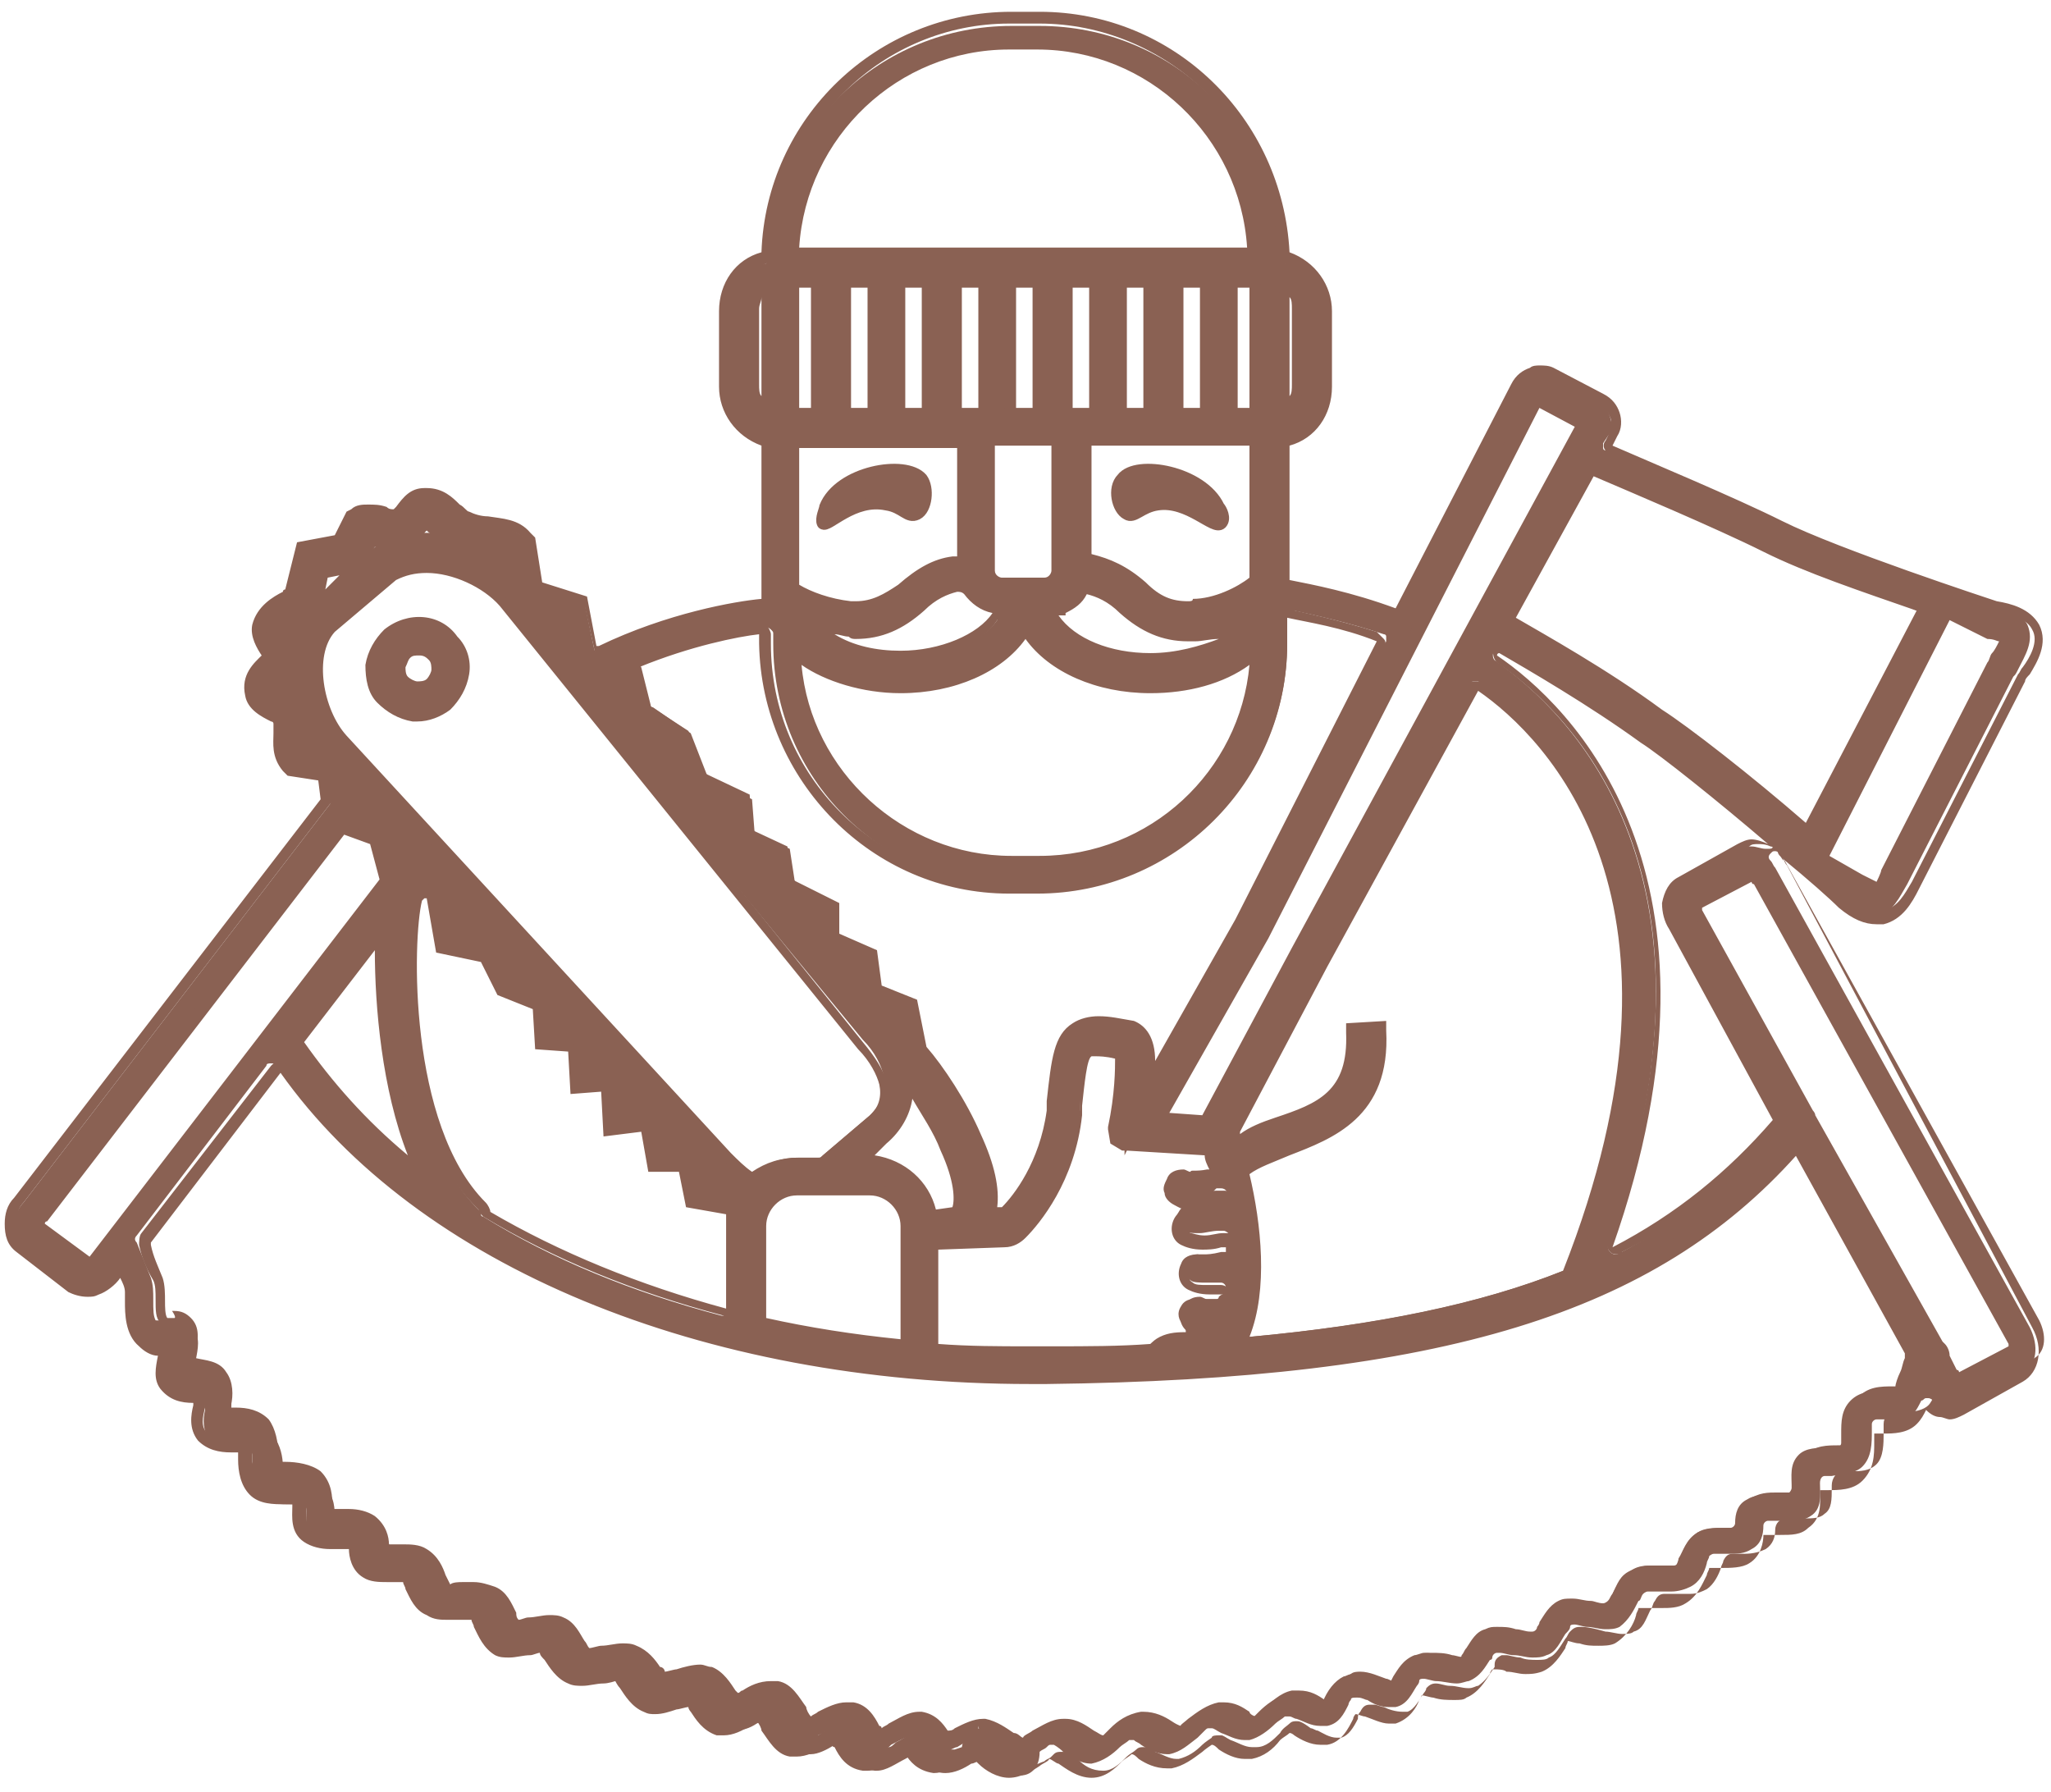 <svg version="1.1" id="Layer_1" xmlns="http://www.w3.org/2000/svg" xmlns:xlink="http://www.w3.org/1999/xlink" x="0px" y="0px"
	 viewBox="0 0 87 76" style="enable-background:new 0 0 87 76;" xml:space="preserve">
<style type="text/css">
	.st0{fill:#8A6153;}
	.st1{fill:#8A6153;stroke:#8A6153;stroke-width:0.5;stroke-linecap:round;stroke-linejoin:round;stroke-miterlimit:10;}
</style>
<g>
	<g>
		<path class="st0" d="M43.3,75.3c-0.5,0-0.8-0.3-1.2-0.5c-0.1-0.1-0.2-0.2-0.3-0.2c0,0-0.1,0-0.1,0c0,0-0.1,0-0.1,0
			c-0.1,0.1-0.3,0.2-0.4,0.2c-0.3,0.2-0.7,0.4-1.1,0.4c-0.6,0-0.8-0.4-1-0.7c-0.1-0.1-0.2-0.1-0.2-0.1c0,0-0.1,0-0.1,0
			c-0.1,0-0.2,0.1-0.4,0.2c-0.4,0.2-0.8,0.5-1.2,0.5c0,0-0.1,0-0.1,0c-0.6-0.1-0.8-0.6-1-0.9L36,74c0-0.1-0.1-0.1-0.2-0.1
			c0,0-0.1,0-0.1,0c-0.1,0-0.2,0.1-0.3,0.1c-0.3,0.2-0.7,0.4-1,0.4c-0.1,0-0.2,0-0.2,0c-0.5-0.1-0.8-0.6-1.1-1
			c-0.1-0.1-0.2-0.3-0.3-0.4c0-0.1-0.1-0.1-0.2-0.1c0,0-0.1,0-0.1,0l-0.4,0.2c-0.3,0.2-0.6,0.3-1,0.3c-0.1,0-0.2,0-0.2,0
			c-0.5-0.1-0.7-0.6-0.9-0.9c0,0-0.1-0.1-0.1-0.2c0-0.1-0.1-0.1-0.2-0.1c0,0,0,0,0,0c-0.1,0-0.4,0.1-0.5,0.1
			c-0.3,0.1-0.6,0.1-0.9,0.1c-0.2,0-0.3,0-0.4-0.1c-0.5-0.1-0.7-0.6-0.9-0.8c-0.1-0.2-0.2-0.3-0.2-0.3c0,0-0.1-0.1-0.2-0.1
			c0,0,0,0,0,0c0,0-0.1,0-0.1,0c-0.1,0-0.3,0.1-0.5,0.1c-0.2,0-0.5,0.1-0.8,0.1c-0.2,0-0.4,0-0.5-0.1c-0.4-0.2-0.7-0.6-0.9-0.9
			c0-0.1-0.1-0.2-0.2-0.3c0-0.1-0.1-0.1-0.2-0.1c0,0,0,0,0,0c-0.1,0-0.4,0.1-0.5,0.1c-0.3,0.1-0.6,0.1-0.8,0.1c-0.2,0-0.4,0-0.5-0.1
			c-0.5-0.2-0.7-0.7-0.8-1c0-0.1-0.1-0.2-0.2-0.3c0-0.1-0.1-0.1-0.2-0.1c0,0-0.1,0-0.1,0c-0.1,0-0.3,0-0.4,0c-0.2,0-0.3,0-0.5,0
			c-0.3,0-0.6-0.1-0.8-0.2c-0.4-0.2-0.6-0.7-0.8-1c0-0.1-0.1-0.2-0.1-0.3c0-0.1-0.1-0.1-0.2-0.1l-0.4,0l-0.3,0c-0.3,0-0.6,0-0.9-0.2
			c-0.4-0.3-0.5-0.6-0.5-1c0-0.1-0.1-0.2-0.2-0.2c0,0-0.4,0-0.4,0c-0.1,0-0.3,0-0.4,0c-0.3,0-0.7,0-1-0.2c-0.5-0.4-0.4-0.9-0.4-1.3
			c0-0.1,0-0.2-0.1-0.2s-0.1-0.1-0.2-0.1l-0.3,0c-0.5,0-1,0-1.3-0.3c-0.4-0.4-0.4-0.9-0.4-1.4c0-0.1,0-0.2,0-0.4
			c0-0.1-0.1-0.2-0.2-0.2c-0.1,0-0.2,0-0.3,0c-0.5,0-1-0.1-1.3-0.4c-0.3-0.4-0.3-0.9-0.2-1.3c0-0.1,0-0.2,0-0.2s-0.1-0.1-0.2-0.1
			c-0.4,0-0.9-0.1-1.2-0.5C6.9,58.5,7,58,7.1,57.5c0-0.1-0.1-0.3-0.2-0.3c-0.3-0.1-0.5-0.2-0.7-0.4c-0.5-0.5-0.5-1.2-0.5-1.7
			c0-0.2,0-0.3,0-0.4c-0.1-0.2-0.2-0.4-0.3-0.6C5.3,54,5.3,54,5.2,54c0,0,0,0,0,0C5.1,54,5,54,5,54.1c-0.2,0.3-0.5,0.5-0.8,0.6
			c-0.1,0.1-0.3,0.1-0.4,0.1c-0.2,0-0.5-0.1-0.6-0.2l-2.2-1.7c-0.3-0.2-0.4-0.6-0.4-1c0-0.3,0.2-0.7,0.4-0.9l13-16.9
			c0-0.1,0.1-0.1,0-0.2L13.7,33c0-0.1-0.1-0.2-0.2-0.2l-1.2-0.2l-0.1-0.2c-0.4-0.5-0.4-1-0.3-1.4c0-0.2,0-0.3,0-0.4
			c0-0.1-0.1-0.2-0.1-0.2l-0.1-0.1c-0.4-0.2-0.9-0.5-1-1c-0.2-0.6,0.2-1.1,0.6-1.4c0.1-0.1,0.1-0.2,0.1-0.3
			c-0.2-0.3-0.4-0.7-0.3-1.1c0.1-0.7,0.7-1,1.1-1.2l0.2-0.1c0.1,0,0.1-0.1,0.1-0.2l0.4-1.8l1.4-0.2c0.1,0,0.1-0.1,0.2-0.1l0.5-1
			l0.1-0.1c0.2-0.1,0.3-0.1,0.6-0.1c0.3,0,0.5,0.1,0.8,0.1l0.3,0.1c0,0,0,0,0,0c0.1,0,0.2,0,0.2-0.1l0.1-0.1c0.3-0.4,0.6-0.7,1-0.7
			c0.6,0,1,0.4,1.3,0.7c0.2,0.2,0.3,0.3,0.5,0.4c0.3,0.1,0.6,0.1,0.9,0.2c0.6,0.1,1.2,0.2,1.7,0.7l0.1,0.1l0.3,1.9
			c0,0.1,0.1,0.2,0.2,0.2l1.7,0.4l0.4,1.9c0,0.1,0.1,0.2,0.2,0.2c0,0,0.1,0,0.1,0c0,0,0.1,0,0.1,0c2.9-1.4,5.7-1.9,6.8-2
			c0.1,0,0.2-0.1,0.2-0.2v-6.5c0-0.1-0.1-0.2-0.2-0.2c-1-0.3-1.6-1.2-1.6-2.2v-3.2c0-1,0.7-1.9,1.6-2.2c0.1,0,0.2-0.1,0.2-0.2
			c0.2-5.6,4.8-9.9,10.3-9.9h1.2c5.6,0,10.1,4.4,10.3,9.9c0,0.1,0.1,0.2,0.2,0.2c1,0.3,1.6,1.2,1.6,2.2v3.2c0,1-0.7,1.9-1.6,2.2
			c-0.1,0-0.2,0.1-0.2,0.2v5.7c0,0.1,0.1,0.2,0.2,0.2c1,0.2,2.7,0.5,4.5,1.2c0,0,0.1,0,0.1,0c0.1,0,0.2-0.1,0.2-0.1l4.9-9.5
			c0.1-0.3,0.3-0.4,0.6-0.5c0.1,0,0.2-0.1,0.3-0.1c0.2,0,0.3,0,0.5,0.1l2.1,1.1c0.3,0.1,0.4,0.3,0.5,0.6c0.1,0.3,0.1,0.6-0.1,0.8
			l-0.2,0.3c0,0.1,0,0.1,0,0.2c0,0.1,0.1,0.1,0.1,0.1c1.5,0.6,5.2,2.2,7.2,3.2c2.5,1.2,9.1,3.4,9.1,3.4c0.9,0.1,1.4,0.4,1.6,0.8
			c0.3,0.7-0.1,1.3-0.4,1.9c-0.1,0.2-0.1,0.2-0.2,0.3l-4.5,8.8c-0.3,0.5-0.6,1.2-1.3,1.4c-0.1,0-0.2,0-0.3,0c-0.4,0-0.9-0.2-1.4-0.6
			c-0.5-0.4-1.4-1.2-2.4-2.1c0,0-0.1-0.1-0.2-0.1c-0.1,0-0.1,0-0.2,0.1c-0.1,0.1-0.1,0.2,0,0.3c0.1,0.1,0.1,0.2,0.2,0.3l10.8,19.5
			c0.4,0.8,0.3,1.6-0.3,1.9l-2.5,1.4c-0.1,0.1-0.3,0.1-0.5,0.1l0,0c-0.1,0-0.2,0-0.3,0c-0.2-0.1-0.4-0.1-0.5-0.3
			c0,0-0.1-0.1-0.2-0.1c0,0,0,0-0.1,0c-0.1,0-0.1,0.1-0.2,0.1c-0.1,0.2-0.2,0.4-0.3,0.5c-0.3,0.3-0.8,0.3-1.2,0.3
			c-0.1,0-0.3,0-0.4,0c-0.1,0-0.2,0.1-0.2,0.2c0,0.1,0,0.3,0,0.3c0,0.5,0,1.1-0.4,1.5c-0.3,0.3-0.8,0.3-1.3,0.4c-0.1,0-0.2,0-0.3,0
			c-0.1,0-0.2,0.1-0.2,0.3c0,0.5,0.1,1.1-0.4,1.4c-0.3,0.2-0.6,0.2-1.1,0.2l-0.6,0l-0.1,0c-0.1,0-0.2,0.1-0.2,0.2
			c0,0.4-0.1,0.8-0.5,1c-0.3,0.2-0.6,0.2-1,0.2c0,0-0.1,0-0.2,0c-0.1,0-0.3,0-0.4,0c-0.1,0-0.2,0.1-0.2,0.1c0,0.1-0.1,0.2-0.1,0.3
			c-0.1,0.4-0.3,0.8-0.7,1c-0.2,0.1-0.5,0.2-0.8,0.2c-0.2,0-0.3,0-0.4,0c-0.1,0-0.3,0-0.4,0c-0.1,0-0.1,0-0.2,0
			c-0.1,0-0.2,0.1-0.2,0.1c-0.1,0.1-0.1,0.3-0.2,0.3c-0.2,0.4-0.4,0.8-0.8,1.1c-0.2,0.1-0.4,0.1-0.6,0.1c-0.3,0-0.5-0.1-0.8-0.1
			c-0.1,0-0.4-0.1-0.5-0.1c0,0,0,0,0,0c-0.1,0-0.2,0-0.2,0.1c0,0.1-0.1,0.2-0.2,0.3c-0.2,0.3-0.4,0.8-0.8,0.9
			c-0.2,0.1-0.4,0.1-0.6,0.1c-0.3,0-0.5-0.1-0.8-0.1c-0.2,0-0.4-0.1-0.6-0.1c0,0-0.1,0-0.1,0c-0.1,0-0.2,0.1-0.2,0.2
			c0,0,0,0.1-0.1,0.1c-0.2,0.3-0.4,0.7-0.9,0.9c-0.1,0-0.3,0.1-0.5,0.1c-0.3,0-0.6-0.1-0.9-0.1c-0.1,0-0.4-0.1-0.5-0.1c0,0,0,0,0,0
			c-0.1,0-0.2,0-0.2,0.1c0,0.1-0.1,0.2-0.1,0.2c-0.2,0.3-0.4,0.8-0.9,0.9c-0.1,0-0.2,0-0.3,0c-0.3,0-0.6-0.1-0.9-0.3
			c-0.1,0-0.2-0.1-0.4-0.1c0,0-0.1,0-0.1,0c-0.1,0-0.2,0-0.2,0.1c-0.1,0.1-0.1,0.2-0.1,0.2c-0.2,0.4-0.4,0.8-0.9,0.9
			c-0.1,0-0.2,0-0.3,0c-0.4,0-0.7-0.2-1-0.3c-0.1,0-0.2-0.1-0.3-0.1c0,0-0.1,0-0.1,0c0,0-0.1,0-0.1,0c-0.1,0.1-0.3,0.2-0.4,0.3
			c-0.3,0.3-0.7,0.6-1.1,0.7c-0.1,0-0.2,0-0.2,0c-0.4,0-0.7-0.2-1-0.3c-0.2-0.1-0.3-0.2-0.4-0.2c0,0,0,0-0.1,0c-0.1,0-0.1,0-0.2,0.1
			c0,0-0.2,0.2-0.3,0.3c-0.4,0.3-0.7,0.6-1.2,0.7c0,0-0.1,0-0.1,0c-0.4,0-0.8-0.2-1.1-0.4c-0.1-0.1-0.2-0.1-0.3-0.2c0,0-0.1,0-0.1,0
			c0,0-0.1,0-0.1,0c-0.1,0.1-0.3,0.2-0.4,0.3c-0.3,0.3-0.7,0.6-1.2,0.7c-0.5,0-0.9-0.3-1.2-0.5c-0.2-0.2-0.4-0.3-0.4-0.3
			c0,0-0.1,0-0.1,0c-0.1,0-0.1,0-0.2,0.1c0,0,0,0,0,0c-0.1,0.1-0.2,0.1-0.3,0.2C44.1,75,43.7,75.3,43.3,75.3z M41.7,73.3
			c0.4,0,0.8,0.3,1.1,0.5c0.2,0.2,0.4,0.3,0.4,0.3c0,0,0,0,0.1,0c0.1,0,0.1,0,0.2-0.1c0,0,0.2-0.2,0.3-0.2c0.4-0.2,0.7-0.5,1.2-0.5
			c0,0,0,0,0,0c0.5,0,0.8,0.3,1.1,0.5c0.2,0.1,0.3,0.2,0.4,0.3c0,0,0.1,0,0.1,0c0.1,0,0.1,0,0.1,0c0.1-0.1,0.3-0.2,0.3-0.3
			c0.3-0.3,0.7-0.6,1.2-0.7c0,0,0,0,0,0c0.5,0,0.8,0.2,1.1,0.4c0.2,0.1,0.4,0.2,0.4,0.2c0,0,0,0,0.1,0c0.1,0,0.1,0,0.2-0.1
			c0,0,0,0,0-0.1c0.1-0.1,0.2-0.2,0.3-0.3c0.3-0.3,0.7-0.6,1.2-0.7c0.1,0,0.1,0,0.2,0c0.4,0,0.7,0.2,0.9,0.3
			c0.2,0.1,0.3,0.2,0.4,0.2c0,0,0,0,0,0c0.1,0,0.1,0,0.2-0.1c0,0,0,0,0-0.1c0.1-0.1,0.2-0.2,0.2-0.2c0.3-0.3,0.7-0.6,1.1-0.7
			c0.1,0,0.1,0,0.2,0c0.4,0,0.7,0.2,0.9,0.3l0.1,0.1c0,0,0.1,0,0.1,0c0,0,0,0,0.1,0c0.1,0,0.1-0.1,0.2-0.1c0.2-0.5,0.5-0.9,0.9-1.1
			c0.1,0,0.2-0.1,0.4-0.1c0.4,0,0.7,0.1,1,0.3c0.1,0,0.2,0.1,0.3,0.1c0,0,0.1,0,0.1,0c0.1,0,0.2,0,0.2-0.1l0.1-0.2
			c0.2-0.3,0.4-0.7,0.9-0.9c0.1,0,0.3-0.1,0.4-0.1c0.3,0,0.6,0.1,0.9,0.1c0.2,0,0.4,0.1,0.5,0.1c0,0,0,0,0,0c0.1,0,0.2,0,0.2-0.1
			c0.1-0.1,0.1-0.2,0.2-0.3c0.2-0.3,0.4-0.7,0.8-0.8c0.2-0.1,0.3-0.1,0.5-0.1c0.3,0,0.5,0,0.8,0.1c0.2,0,0.4,0.1,0.6,0.1
			c0,0,0.1,0,0.1,0c0.1,0,0.2-0.1,0.2-0.2c0,0,0.1-0.1,0.1-0.2c0.2-0.3,0.4-0.7,0.8-0.9c0.2-0.1,0.3-0.1,0.6-0.1
			c0.3,0,0.5,0.1,0.8,0.1c0.1,0,0.3,0.1,0.5,0.1c0,0,0,0,0,0c0.1,0,0.2-0.1,0.2-0.1c0.1-0.1,0.1-0.2,0.2-0.3c0.2-0.4,0.3-0.8,0.8-1
			c0.2-0.1,0.5-0.2,0.8-0.2c0.1,0,0.3,0,0.4,0c0.1,0,0.3,0,0.4,0c0.1,0,0.2,0,0.2,0c0.1,0,0.2-0.1,0.2-0.2c0,0,0,0,0,0
			c0-0.1,0.1-0.1,0.1-0.2c0.1-0.3,0.3-0.7,0.7-1c0.3-0.2,0.7-0.2,1.1-0.2l0.3,0c0.1,0,0.2-0.1,0.2-0.2c0-0.4,0.1-0.8,0.5-1
			c0.3-0.2,0.7-0.2,1-0.2l0.6,0c0.1,0,0.2,0,0.2-0.1c0,0,0.1-0.1,0.1-0.2c0-0.5-0.1-1,0.3-1.4c0.3-0.3,0.8-0.3,1.3-0.3
			c0.1,0,0.2,0,0.3,0c0.1,0,0.2-0.1,0.2-0.2c0-0.1,0-0.3,0-0.4c0-0.5,0-1,0.4-1.4c0.4-0.4,0.9-0.4,1.4-0.4c0.1,0,0.2,0,0.3,0
			c0.1,0,0.2-0.1,0.2-0.2c0-0.1,0.1-0.4,0.2-0.6c0.1-0.2,0.1-0.4,0.2-0.6c0-0.1,0-0.1,0-0.2l-4.8-8.7c0-0.1-0.1-0.1-0.2-0.1
			c0,0,0,0,0,0c-0.1,0-0.1,0-0.2,0.1c-5.9,6.7-14.7,9.4-31.6,9.6l-0.7,0c-13.7,0-25.8-5-31.6-13.1c0-0.1-0.1-0.1-0.2-0.1
			c0,0,0,0,0,0c-0.1,0-0.2,0-0.2,0.1l-5.5,7.2c-0.1,0.1-0.1,0.2,0,0.3c0.2,0.5,0.4,1,0.6,1.5c0.1,0.3,0.1,0.6,0.1,0.9
			c0,0.5,0,0.7,0.1,0.9C7,56,7,56.1,7,56.1c0.1,0,0.2,0.1,0.4,0.1c0,0,0.2,0,0.2,0c0.3,0,0.4,0.1,0.6,0.2c0.3,0.3,0.2,0.8,0.1,1.3
			l0,0.2c0,0.1,0,0.1,0,0.2c0,0.1,0.1,0.1,0.2,0.1c0.4,0,0.8,0.1,1.1,0.5c0.3,0.4,0.2,0.9,0.2,1.3l0,0.2c0,0.1,0,0.1,0.1,0.2
			s0.1,0.1,0.2,0.1l0.2,0c0.5,0,0.9,0.1,1.3,0.4c0.3,0.4,0.4,0.9,0.4,1.3c0,0.1,0,0.3,0,0.4c0,0.1,0.1,0.2,0.2,0.2c0,0,0.3,0,0.3,0
			c0.5,0,1,0,1.3,0.3c0.4,0.4,0.4,0.9,0.4,1.3c0,0.1,0,0.2,0.1,0.2c0,0,0.1,0.1,0.2,0.1c0,0,0.3,0,0.3,0c0.2,0,0.3,0,0.4,0
			c0.4,0,0.7,0.1,0.9,0.2c0.4,0.3,0.4,0.6,0.5,1c0,0.1,0.1,0.2,0.2,0.2c0,0,0.5,0,0.5,0c0.3,0,0.6,0,0.9,0.2c0.4,0.2,0.6,0.6,0.7,1
			c0.1,0.2,0.2,0.4,0.2,0.4c0,0.1,0.1,0.1,0.2,0.1c0,0,0,0,0,0c0,0,0.1,0,0.1,0c0.1,0,0.3,0,0.4,0c0.2,0,0.4,0,0.5,0
			c0.3,0,0.6,0,0.8,0.2c0.4,0.2,0.6,0.6,0.8,1c0,0.1,0.1,0.2,0.2,0.3c0,0.1,0.1,0.1,0.2,0.1c0,0,0,0,0,0c0.1,0,0.3-0.1,0.4-0.1
			c0.3-0.1,0.6-0.1,0.8-0.1c0.2,0,0.4,0,0.5,0.1c0.4,0.2,0.6,0.6,0.8,0.9c0.1,0.1,0.1,0.2,0.2,0.3c0,0.1,0.1,0.1,0.2,0.1
			c0,0,0,0,0,0c0.1,0,0.4-0.1,0.6-0.1c0.3-0.1,0.5-0.1,0.8-0.1c0.2,0,0.4,0,0.5,0.1c0.4,0.2,0.7,0.5,0.8,0.8c0,0.1,0.1,0.2,0.2,0.3
			c0,0.1,0.1,0.1,0.2,0.1c0,0,0,0,0,0c0.1,0,0.4-0.1,0.5-0.1c0.3-0.1,0.6-0.1,0.9-0.1c0.1,0,0.3,0,0.4,0.1c0.5,0.1,0.7,0.5,0.9,0.8
			l0.1,0.1c0,0.1,0.1,0.1,0.2,0.1c0,0,0.1,0,0.1,0l0.2-0.1c0.3-0.2,0.7-0.4,1.1-0.4c0.1,0,0.2,0,0.3,0c0.5,0.1,0.8,0.6,1.1,1
			c0.1,0.1,0.2,0.3,0.3,0.4c0,0.1,0.1,0.1,0.2,0.1c0,0,0.1,0,0.1,0l0.3-0.2c0.3-0.2,0.7-0.4,1.1-0.4c0.1,0,0.1,0,0.2,0
			c0.5,0.1,0.8,0.6,1,0.9l0.1,0.1c0,0.1,0.1,0.1,0.2,0.1c0,0,0.1,0,0.1,0c0.1,0,0.2-0.1,0.3-0.2c0.4-0.2,0.8-0.5,1.2-0.5
			c0,0,0.1,0,0.1,0c0.5,0.1,0.7,0.4,0.9,0.7c0.1,0.1,0.1,0.1,0.2,0.1c0,0,0.1,0,0.1,0l0.3-0.1C40.9,73.5,41.3,73.3,41.7,73.3
			L41.7,73.3z M76.8,47.3c0,0,0,0,0,0.1l5.4,9.7c0,0,0,0.1,0.1,0.1c0.1,0.1,0.2,0.3,0.2,0.4c0,0,0,0.1,0,0.1l0.3,0.6
			c0,0.1,0.1,0.1,0.1,0.1c0,0.1,0.1,0.1,0.2,0.1c0,0,0.1,0,0.1,0l2.1-1.1c0.1-0.1,0.2-0.2,0.1-0.3c0-0.1,0-0.1-0.1-0.2L74.6,37.4
			c0-0.1-0.1-0.1-0.1-0.1c0-0.1-0.1-0.1-0.2-0.1c0,0-0.1,0-0.1,0l-2.1,1.1c-0.1,0.1-0.2,0.2-0.1,0.3c0,0.1,0,0.1,0.1,0.2L76.8,47.3
			C76.7,47.3,76.7,47.3,76.8,47.3C76.8,47.3,76.8,47.3,76.8,47.3z M46.6,44.5c-0.1,0-0.2,0-0.3,0.1c-0.3,0.2-0.3,0.8-0.5,2.3l0,0.4
			c-0.3,2.7-1.7,4.4-2.3,5c-0.2,0.2-0.5,0.3-0.8,0.3l-2.8,0.1c-0.1,0-0.2,0.1-0.2,0.3v4c0,0.1,0.1,0.2,0.2,0.2
			c1.2,0.1,2.5,0.1,3.8,0.1l0.7,0c1.4,0,2.8-0.1,4.1-0.1c0.1,0,0.2,0,0.2-0.1c0.1-0.1,0.2-0.2,0.3-0.2c0.3-0.1,0.6-0.2,1.1-0.2
			c0.1,0,0.2-0.1,0.2-0.2c0-0.1,0-0.2-0.1-0.3c-0.2-0.2-0.3-0.5-0.1-0.8c0.1-0.2,0.3-0.3,0.5-0.3c0.1,0,0.1,0,0.2,0c0,0,0.1,0,0.1,0
			c0,0,0,0,0.1,0c0.1,0,0.2,0,0.4,0l0.2,0c0,0,0.1,0,0.1-0.1c0,0,0.1-0.1,0.2-0.1c0.1-0.1,0.2-0.2,0.1-0.3c0-0.1-0.1-0.2-0.2-0.2
			c0,0,0,0,0,0c-0.2,0-0.4,0-0.6,0c-0.3,0-0.6,0-0.7-0.1c-0.3-0.2-0.4-0.5-0.2-0.8c0.1-0.2,0.3-0.3,0.5-0.3c0.1,0,0.2,0,0.2,0
			c0,0,0.1,0,0.1,0c0,0,0,0,0,0c0.1,0,0.3,0,0.7-0.1c0.1,0,0.2,0,0.2,0c0.1,0,0.2-0.1,0.2-0.3l0-0.3c0-0.1,0-0.1-0.1-0.2
			c0,0-0.1-0.1-0.2-0.1c0,0-0.2,0-0.2,0c-0.3,0-0.6,0.1-0.8,0.1c-0.3,0-0.6,0-0.7-0.1c-0.3-0.2-0.4-0.5-0.2-0.8
			c0.1-0.2,0.3-0.3,0.5-0.3c0,0,0,0,0.1,0c0,0,0,0,0.1,0c0,0,0.1,0,0.1,0c0,0,0.1,0,0.1,0c0,0,0,0,0.1,0c0.1,0,0.3,0,0.7-0.1
			c0.1,0,0.1,0,0.2,0c0.1,0,0.1-0.1,0.2-0.1s0.1-0.1,0-0.2c0-0.1-0.1-0.3-0.3-0.3c0,0-0.2,0-0.2,0C51,51,50.8,51,50.5,51
			c0,0-0.1,0-0.1,0c0,0-0.1,0-0.1,0c-0.2,0-0.4-0.1-0.5-0.1c-0.1-0.1-0.2-0.2-0.3-0.4c0-0.2,0-0.3,0.1-0.4c0.1-0.2,0.3-0.3,0.5-0.3
			c0.1,0,0.2,0,0.2,0c0,0,0.1,0,0.1,0c0,0,0,0,0.1,0c0.1,0,0.3,0,0.7-0.1c0.1,0,0.2-0.1,0.2-0.1c0-0.1,0.1-0.1,0.1-0.2
			c-0.1-0.2-0.1-0.4-0.2-0.6c0-0.1-0.1-0.2-0.2-0.2c0,0-3.3-0.2-3.3-0.2l-0.4-0.2l-0.1-0.5c0.3-1.4,0.3-2.5,0.3-3
			c0-0.1-0.1-0.2-0.2-0.2C47,44.5,46.7,44.5,46.6,44.5z M33.8,50.5c-0.9,0-1.6,0.7-1.6,1.6v3.8c0,0.1,0.1,0.3,0.2,0.3
			c1.8,0.4,3.8,0.7,5.8,0.9c0,0,0,0,0,0c0.1,0,0.1,0,0.2-0.1c0.1,0,0.1-0.1,0.1-0.2V52c0-0.9-0.7-1.6-1.6-1.6H33.8z M58.5,43.7
			c0.2,3.5-2.1,4.4-3.9,5c-0.7,0.2-1.3,0.5-1.7,0.8c-0.1,0.1-0.1,0.2-0.1,0.2c0.4,2,0.8,4.7,0,6.7c0,0.1,0,0.2,0,0.2
			c0,0.1,0.1,0.1,0.2,0.1c0,0,0,0,0,0c5.4-0.5,9.8-1.4,13.3-2.8c0.1,0,0.1-0.1,0.1-0.1c6.2-15.7-0.5-22.6-3.7-24.9c0,0-0.1,0-0.1,0
			c0,0,0,0-0.1,0c-0.1,0-0.1,0.1-0.2,0.1L56,40.9l-3.7,7c0,0.1,0,0.1,0,0.2c0,0.1,0.1,0.2,0.2,0.2c0.1,0,0.1,0.1,0.2,0.1
			c0,0,0,0,0.1,0c0.5-0.3,1-0.4,1.5-0.6c1.8-0.6,3.3-1.2,3.2-3.9l0-0.2l1.2-0.1L58.5,43.7z M17.9,38c-0.1,0-0.2,0-0.2,0.1
			c0,0,0,0-0.1,0.1c0,0-0.1,0.1-0.1,0.1c-0.4,1.7-0.6,9.7,2.8,13c0.1,0.1,0.1,0.2,0.1,0.2c0,0.1,0.1,0.1,0.1,0.1
			c2.9,1.8,6.3,3.2,10.1,4.2c0,0,0,0,0.1,0c0.1,0,0.1,0,0.2-0.1c0.1,0,0.1-0.1,0.1-0.2V52c0-0.1,0-0.2,0-0.3c0-0.1-0.1-0.2-0.2-0.3
			l-1.5-0.3l-0.2-1.4c0-0.1-0.1-0.2-0.2-0.2l-1.1,0l-0.3-1.5c0-0.1-0.1-0.2-0.2-0.2c0,0-1.4,0.2-1.4,0.2l-0.1-1.6
			c0-0.1,0-0.1-0.1-0.2c0,0-0.1-0.1-0.2-0.1c0,0-1,0.1-1,0.1l-0.1-1.5c0-0.1-0.1-0.2-0.2-0.2l-1.2-0.1l-0.1-1.5
			c0-0.1-0.1-0.2-0.1-0.2l-1.4-0.6l-0.7-1.3c0-0.1-0.1-0.1-0.2-0.1l-1.8-0.4l-0.4-2.1c0-0.1-0.1-0.2-0.2-0.2C18,38,18,38,17.9,38z
			 M14.6,35.1c-0.1,0-0.1,0-0.2,0.1L1.7,51.6c0,0.1-0.1,0.1-0.1,0.1c-0.1,0.1,0,0.2,0.1,0.3l1.9,1.4c0,0,0.1,0.1,0.2,0.1
			c0.1,0,0.1,0,0.2-0.1c0,0,0.1-0.1,0.1-0.1l12.3-15.9c0-0.1,0.1-0.1,0-0.2l-0.4-1.5c0-0.1-0.1-0.1-0.2-0.2L14.6,35.1
			C14.6,35.1,14.6,35.1,14.6,35.1z M63.6,27.5c-0.1,0-0.2,0-0.2,0.1c0,0,0,0,0,0c-0.1,0.1-0.1,0.3,0,0.4c3.3,2.3,10.3,9.2,4.8,24.8
			c0,0.1,0,0.2,0.1,0.3c0,0,0.1,0.1,0.2,0.1c0,0,0.1,0,0.1,0c2.7-1.4,5-3.2,6.9-5.5c0.1-0.1,0.1-0.2,0-0.3L71,39.3
			c-0.2-0.3-0.3-0.7-0.2-1c0-0.4,0.2-0.7,0.5-0.9l2.5-1.4c0.1-0.1,0.3-0.1,0.5-0.1c0.2,0,0.4,0.1,0.6,0.1c0,0,0.1,0,0.1,0
			c0.1,0,0.2,0,0.2-0.1c0.1-0.1,0.1-0.2,0-0.3c-2-1.7-4.6-3.8-5.4-4.4c-2.2-1.6-4.7-3-6-3.8C63.6,27.5,63.6,27.5,63.6,27.5z
			 M38.7,46.4c-0.1,0-0.2,0.1-0.2,0.2c-0.1,0.7-0.4,1.3-1,1.8L37,48.9c-0.1,0.1-0.1,0.2-0.1,0.3s0.1,0.2,0.2,0.2
			c1.1,0.1,2.1,1,2.4,2.1c0,0.1,0.1,0.2,0.2,0.2c0,0,0.8,0,0.8,0c0.1,0,0.2-0.1,0.2-0.1c0.2-0.5,0.1-1.5-0.5-2.7
			c-0.4-0.9-0.9-1.7-1.2-2.2C39,46.5,38.9,46.4,38.7,46.4C38.8,46.4,38.8,46.4,38.7,46.4z M39,44.5c0,0,0,0.1,0.1,0.1
			c0.6,0.8,1.6,2.2,2.2,3.7c0.5,1.2,0.8,2.2,0.7,2.9c0,0.1,0,0.1,0.1,0.2c0,0.1,0.1,0.1,0.2,0.1c0,0,0.2,0,0.2,0
			c0.1,0,0.1,0,0.2-0.1c0.5-0.5,1.7-2.1,1.9-4.3l0-0.4c0.2-1.7,0.3-2.7,1-3.2c0.3-0.2,0.6-0.3,1-0.3c0.4,0,0.8,0.1,1.4,0.2
			c0.3,0.1,0.7,0.3,0.8,1.5c0,0.1,0.1,0.2,0.2,0.2c0,0,0,0,0.1,0c0.1,0,0.2,0,0.2-0.1l3.5-6l6-11.8c0-0.1,0-0.1,0-0.2
			c0-0.1-0.1-0.1-0.1-0.1c-1.5-0.5-2.9-0.8-3.8-1c0,0,0,0,0,0c-0.1,0-0.1,0-0.2,0.1c-0.1,0-0.1,0.1-0.1,0.2v1.1
			c0,5.7-4.6,10.3-10.3,10.3h-1.2c-5.7,0-10.3-4.6-10.3-10.3v-0.4c0-0.1,0-0.1-0.1-0.2c0,0-0.1-0.1-0.2-0.1c0,0,0,0,0,0
			c-1,0.1-3,0.5-5.2,1.4c-0.1,0-0.2,0.2-0.1,0.3l0.4,1.6c0,0.1,0.1,0.1,0.1,0.1l1.6,1.1l0.7,1.8c0,0.1,0.1,0.1,0.1,0.1l1.8,0.9
			l0.1,1.3c0,0.1,0.1,0.2,0.1,0.2l1.4,0.6l0.2,1.3c0,0.1,0.1,0.1,0.1,0.2l1.8,1l0,1.1c0,0.1,0.1,0.2,0.1,0.2l1.5,0.7l0.1,1.3
			c0,0.1,0.1,0.2,0.2,0.2l1.4,0.5L39,44.5z M18,24c-0.5,0-1,0.1-1.4,0.3L14,26.6c-1,1.1-0.5,3.5,0.5,4.7l16.4,17.7
			c0.3,0.3,0.6,0.6,0.9,0.8c0,0,0.1,0,0.1,0c0.1,0,0.1,0,0.2-0.1c0.5-0.4,1.1-0.6,1.7-0.6h0.9c0.1,0,0.1,0,0.2-0.1l2-1.7
			c0.5-0.5,0.7-1,0.6-1.6c-0.1-0.5-0.4-1.1-0.9-1.6L21.3,25.5C20.5,24.6,19.2,24,18,24z M15.9,40c-0.1,0-0.1,0-0.2,0.1l-3,3.9
			c-0.1,0.1-0.1,0.2,0,0.3c1.2,1.8,2.7,3.4,4.5,4.9c0,0,0.1,0.1,0.2,0.1c0.1,0,0.1,0,0.1,0c0.1-0.1,0.1-0.2,0.1-0.3
			c-1.1-2.8-1.5-6.3-1.4-8.6C16.2,40.1,16.1,40,15.9,40C16,40,16,40,15.9,40z M65.4,17C65.4,17,65.3,17,65.4,17
			c-0.1,0-0.2,0.1-0.2,0.1L53.7,39.7l-4.2,7.4c0,0.1,0,0.2,0,0.2c0,0.1,0.1,0.1,0.2,0.1c0,0,1.4,0.1,1.4,0.1c0.1,0,0.2-0.1,0.2-0.1
			l3.7-7.1l12.2-22.2c0-0.1,0-0.1,0-0.2c0-0.1-0.1-0.1-0.1-0.1L65.5,17C65.5,17,65.4,17,65.4,17z M82.7,26C82.7,26,82.7,26,82.7,26
			c-0.1,0-0.2,0.1-0.2,0.1l-5.1,10c-0.1,0.1,0,0.3,0.1,0.3l1.4,0.8c0.2,0.2,0.5,0.4,0.7,0.4c0,0,0,0,0,0c0.1,0,0.1,0,0.2-0.1
			c0.1,0,0.1-0.1,0.4-0.7l4.5-8.8c0.1-0.1,0.1-0.2,0.2-0.4c0.1-0.1,0.2-0.4,0.3-0.5c0-0.1,0-0.1,0-0.2c0-0.1-0.1-0.1-0.2-0.1
			c-0.1,0-0.3-0.1-0.6-0.1L82.9,26C82.8,26,82.8,26,82.7,26z M33.9,27.9c0,0-0.1,0-0.1,0c-0.1,0-0.1,0.1-0.1,0.2
			c0.4,4.7,4.4,8.3,9.1,8.3h1.2c4.8,0,8.7-3.6,9.1-8.3c0-0.1,0-0.2-0.1-0.2c0,0-0.1,0-0.1,0c-0.1,0-0.1,0-0.1,0
			c-1.1,0.8-2.5,1.2-4.1,1.2c-2.2,0-4.1-0.8-5.1-2.2c0-0.1-0.1-0.1-0.2-0.1s-0.2,0-0.2,0.1c-0.9,1.4-2.9,2.2-5.1,2.2
			c-1.6,0-3-0.4-4.1-1.2C34.1,27.9,34,27.9,33.9,27.9z M67.6,20c-0.1,0-0.2,0-0.2,0.1l-3.3,6c-0.1,0.1,0,0.3,0.1,0.3
			c1.1,0.6,3.9,2.2,6.2,3.9c1.1,0.7,3.7,2.7,6.1,4.8c0,0,0.1,0.1,0.2,0.1c0,0,0,0,0,0c0.1,0,0.1-0.1,0.2-0.1l4.6-8.9
			c0-0.1,0-0.1,0-0.2c0-0.1-0.1-0.1-0.2-0.1l-0.2-0.1c-2.2-0.8-4.5-1.5-6.2-2.4C72.9,22.3,69.2,20.7,67.6,20
			C67.6,20,67.6,20,67.6,20z M44.8,25.9c-0.1,0-0.2,0.1-0.2,0.1c0,0.1,0,0.2,0,0.3c0.7,1,2.4,1.7,4.1,1.7c1.1,0,2.2-0.3,3.1-0.8
			c0.1-0.1,0.2-0.2,0.1-0.3c0-0.1-0.1-0.2-0.2-0.2c0,0,0,0-0.1,0c-0.3,0.1-0.6,0.1-0.9,0.1c-0.1,0-0.2,0-0.3,0c-1,0-1.9-0.4-2.7-1.1
			c-0.6-0.5-1-0.7-1.5-0.8l-0.1,0c0,0-0.1,0-0.1,0c-0.1,0-0.1,0.1-0.2,0.1c-0.2,0.3-0.5,0.5-0.8,0.7C45,25.8,44.9,25.8,44.8,25.9
			L44.8,25.9z M35.4,26.8c-0.1,0-0.2,0.1-0.2,0.2c0,0.1,0,0.2,0.1,0.3c0.8,0.4,1.9,0.7,2.9,0.7c1.8,0,3.4-0.7,4.1-1.7
			c0-0.1,0.1-0.2,0-0.2c0-0.1-0.1-0.1-0.2-0.2c-0.4-0.1-0.8-0.3-1-0.7c0,0-0.1-0.1-0.1-0.1C40.9,25,40.8,25,40.7,25
			c-0.6,0.1-1,0.3-1.6,0.8c-0.8,0.7-1.7,1.1-2.8,1.1c0,0,0,0,0,0c-0.1,0-0.2,0-0.3,0C35.8,26.9,35.6,26.8,35.4,26.8
			C35.4,26.8,35.4,26.8,35.4,26.8z M33.9,18.7c-0.1,0-0.3,0.1-0.3,0.3v5.8c0,0.1,0,0.2,0.1,0.2c0.5,0.3,1.3,0.7,2.3,0.8
			c0.1,0,0.2,0,0.2,0c0.7,0,1.3-0.3,2-0.8c0.7-0.6,1.4-1,2.1-1.1c0.1,0,0.1,0,0.2,0c0.1,0,0.2-0.1,0.2-0.3v-4.6
			c0-0.1-0.1-0.3-0.3-0.3H33.9z M46.3,18.7c-0.1,0-0.3,0.1-0.3,0.3v4.6c0,0.1,0.1,0.2,0.2,0.2c0.7,0.1,1.4,0.5,2.1,1.1
			c0.6,0.6,1.3,0.8,2,0.8c0.1,0,0.1,0,0.2,0c1-0.1,1.9-0.6,2.5-1c0.1,0,0.1-0.1,0.1-0.2v-5.6c0-0.1-0.1-0.3-0.3-0.3H46.3z
			 M14.4,24.2l-0.5,0.1c-0.1,0-0.2,0.1-0.2,0.2l-0.1,0.5c0,0.1,0,0.2,0.1,0.3c0,0,0.1,0,0.1,0c0.1,0,0.1,0,0.2-0.1l0.6-0.5
			c0.1-0.1,0.1-0.2,0.1-0.3C14.6,24.2,14.5,24.2,14.4,24.2C14.4,24.2,14.4,24.2,14.4,24.2z M42.3,18.7c-0.1,0-0.3,0.1-0.3,0.3v5.3
			c0,0.3,0.2,0.5,0.5,0.5h1.9c0.3,0,0.5-0.2,0.5-0.5v-5.3c0-0.1-0.1-0.3-0.3-0.3H42.3z M15.9,22.9c-0.1,0-0.2,0-0.3,0.1l-0.1,0.1
			c-0.1,0.1,0,0.2,0.1,0.3c0,0,0.1,0.1,0.2,0.1c0.1,0,0.1,0,0.2-0.1c0.1-0.1,0.2-0.2,0.2-0.3C16.1,23,16.1,22.9,15.9,22.9
			C15.9,22.9,15.9,22.9,15.9,22.9z M18.1,22.2c-0.1,0-0.1,0-0.2,0.1c0,0-0.1,0.2-0.1,0.2c-0.1,0.1-0.1,0.2,0,0.3
			c0,0.1,0.1,0.1,0.2,0.1c0.1,0,0.2,0,0.3,0c0,0,0,0,0,0c0.1,0,0.2-0.1,0.2-0.2c0-0.1,0-0.2-0.1-0.3l-0.2-0.2
			C18.3,22.2,18.2,22.2,18.1,22.2C18.2,22.2,18.1,22.2,18.1,22.2z M52.5,11.9c-0.1,0-0.3,0.1-0.3,0.3v5.1c0,0.1,0.1,0.3,0.3,0.3H53
			c0.1,0,0.3-0.1,0.3-0.3v-5.1c0-0.1-0.1-0.3-0.3-0.3H52.5z M50.2,11.9c-0.1,0-0.3,0.1-0.3,0.3v5.1c0,0.1,0.1,0.3,0.3,0.3h0.7
			c0.1,0,0.3-0.1,0.3-0.3v-5.1c0-0.1-0.1-0.3-0.3-0.3H50.2z M47.8,11.9c-0.1,0-0.3,0.1-0.3,0.3v5.1c0,0.1,0.1,0.3,0.3,0.3h0.7
			c0.1,0,0.3-0.1,0.3-0.3v-5.1c0-0.1-0.1-0.3-0.3-0.3H47.8z M45.5,11.9c-0.1,0-0.3,0.1-0.3,0.3v5.1c0,0.1,0.1,0.3,0.3,0.3h0.7
			c0.1,0,0.3-0.1,0.3-0.3v-5.1c0-0.1-0.1-0.3-0.3-0.3H45.5z M43.1,11.9c-0.1,0-0.3,0.1-0.3,0.3v5.1c0,0.1,0.1,0.3,0.3,0.3h0.7
			c0.1,0,0.2-0.1,0.2-0.3v-5.1c0-0.1-0.1-0.3-0.2-0.3H43.1z M40.8,11.9c-0.1,0-0.3,0.1-0.3,0.3v5.1c0,0.1,0.1,0.3,0.3,0.3h0.7
			c0.1,0,0.3-0.1,0.3-0.3v-5.1c0-0.1-0.1-0.3-0.3-0.3H40.8z M38.4,11.9c-0.1,0-0.3,0.1-0.3,0.3v5.1c0,0.1,0.1,0.3,0.3,0.3h0.7
			c0.1,0,0.3-0.1,0.3-0.3v-5.1c0-0.1-0.1-0.3-0.3-0.3H38.4z M36.1,11.9c-0.1,0-0.3,0.1-0.3,0.3v5.1c0,0.1,0.1,0.3,0.3,0.3h0.7
			c0.1,0,0.3-0.1,0.3-0.3v-5.1c0-0.1-0.1-0.3-0.3-0.3H36.1z M33.9,11.9c-0.1,0-0.3,0.1-0.3,0.3v5.1c0,0.1,0.1,0.3,0.3,0.3h0.5
			c0.1,0,0.3-0.1,0.3-0.3v-5.1c0-0.1-0.1-0.3-0.3-0.3H33.9z M32.3,12.4c-0.1,0-0.2,0-0.2,0.1c-0.1,0.2-0.2,0.4-0.2,0.6v3.2
			c0,0.2,0.1,0.4,0.2,0.6c0,0.1,0.1,0.1,0.2,0.1c0,0,0,0,0.1,0c0.1,0,0.2-0.1,0.2-0.2v-4.2C32.5,12.5,32.4,12.4,32.3,12.4
			C32.3,12.4,32.3,12.4,32.3,12.4z M54.7,12.4C54.6,12.4,54.6,12.4,54.7,12.4c-0.2,0-0.3,0.1-0.3,0.3v4.2c0,0.1,0.1,0.2,0.2,0.2
			c0,0,0,0,0.1,0c0.1,0,0.2,0,0.2-0.1c0.1-0.2,0.2-0.4,0.2-0.6v-3.2c0-0.2-0.1-0.4-0.2-0.6C54.8,12.4,54.7,12.4,54.7,12.4z
			 M42.8,1.9c-4.8,0-8.9,3.8-9.2,8.6c0,0.1,0,0.1,0.1,0.2s0.1,0.1,0.2,0.1h19c0.1,0,0.1,0,0.2-0.1c0-0.1,0.1-0.1,0.1-0.2
			c-0.3-4.8-4.3-8.6-9.2-8.6H42.8z"/>
		<path class="st0" d="M44.1,1c5.3,0,9.9,4.3,10.1,9.7c0,0.2,0.1,0.4,0.3,0.5c0.9,0.3,1.5,1.1,1.5,2v3.2c0,0.9-0.6,1.7-1.5,2
			c-0.2,0.1-0.3,0.3-0.3,0.5v5.7c0,0.2,0.2,0.5,0.4,0.5c1,0.2,2.6,0.5,4.5,1.1c0.1,0,0.1,0,0.2,0c0.2,0,0.4-0.1,0.4-0.3l4.9-9.5
			c0.1-0.2,0.3-0.3,0.5-0.4c0.1,0,0.2,0,0.3,0c0.1,0,0.3,0,0.4,0.1l2.1,1.1c0.2,0.1,0.3,0.3,0.4,0.5c0.1,0.2,0,0.4,0,0.6l-0.2,0.4
			c-0.1,0.1-0.1,0.3,0,0.4c0,0.1,0.1,0.2,0.3,0.3c1.9,0.8,5.3,2.3,7.1,3.2c2.5,1.2,9.1,3.4,9.2,3.4c0,0,0.1,0,0.1,0
			c0.7,0.1,1.2,0.3,1.4,0.7c0.3,0.5-0.1,1.2-0.4,1.6c-0.1,0.1-0.1,0.2-0.2,0.3l-4.5,8.8c-0.3,0.5-0.6,1.1-1.2,1.2
			c-0.1,0-0.2,0-0.2,0c-0.4,0-0.8-0.2-1.2-0.6c-0.5-0.4-1.4-1.2-2.4-2.1c-0.1-0.1-0.2-0.1-0.3-0.1c0,0-0.1,0-0.1,0
			c0-0.2-0.1-0.3-0.2-0.4c-2-1.7-4.6-3.8-5.4-4.4c-2.3-1.6-5-3.2-6-3.8c-0.1,0-0.2-0.1-0.2-0.1c-0.2,0-0.3,0.1-0.4,0.2l-0.1,0.1
			c-0.1,0.2-0.1,0.5,0.1,0.7c3.2,2.2,10.2,9.1,4.7,24.5c-0.1,0.2,0,0.4,0.1,0.5c0.1,0.1,0.2,0.1,0.3,0.1c0.1,0,0.2,0,0.2-0.1
			c2.8-1.4,5.1-3.2,7-5.5c0.1-0.2,0.2-0.4,0.1-0.6l-4.4-8.1c-0.2-0.3-0.2-0.6-0.2-0.9c0-0.3,0.2-0.6,0.4-0.7l2.5-1.4
			c0.1-0.1,0.2-0.1,0.4-0.1c0.1,0,0.3,0,0.5,0.1c0.1,0,0.2,0.1,0.2,0.1c0,0,0.1,0,0.1,0c0,0.1,0,0.2,0.1,0.3
			c0.1,0.1,0.1,0.2,0.2,0.2l10.8,19.5c0.3,0.6,0.3,1.3-0.2,1.6l-2.5,1.4c-0.1,0.1-0.2,0.1-0.4,0.1c-0.1,0-0.2,0-0.2,0
			c-0.1,0-0.3-0.1-0.4-0.2c-0.1-0.1-0.2-0.1-0.3-0.1c0,0-0.1,0-0.1,0c-0.2,0-0.3,0.2-0.3,0.3c-0.1,0.2-0.2,0.4-0.3,0.5
			c-0.2,0.2-0.6,0.3-1.1,0.3c-0.1,0-0.3,0-0.4,0c-0.2,0-0.4,0.2-0.4,0.5c0,0.1,0,0.3,0,0.4c0,0.4,0,1-0.3,1.3
			c-0.3,0.3-0.7,0.3-1.1,0.3c-0.1,0-0.2,0-0.3,0c-0.3,0-0.5,0.3-0.5,0.6l0,0.1c0,0.5,0,0.9-0.3,1.1c-0.2,0.2-0.5,0.2-0.9,0.2l-0.3,0
			l-0.1,0c-0.1,0-0.2,0-0.2,0l-0.1,0c-0.3,0-0.5,0.2-0.5,0.5c0,0.3-0.1,0.6-0.4,0.8c-0.2,0.1-0.5,0.2-0.9,0.2l-0.1,0
			c-0.1,0-0.3,0-0.4,0c-0.2,0-0.3,0.1-0.4,0.3c0,0.1-0.1,0.2-0.1,0.3c-0.1,0.3-0.3,0.7-0.6,0.9c-0.2,0.1-0.4,0.2-0.7,0.2
			c-0.1,0-0.3,0-0.5,0c-0.1,0-0.2,0-0.4,0c-0.1,0-0.1,0-0.2,0c-0.2,0-0.3,0.1-0.4,0.3c-0.1,0.1-0.1,0.3-0.2,0.4
			c-0.2,0.4-0.3,0.8-0.7,0.9c-0.1,0.1-0.3,0.1-0.5,0.1c-0.2,0-0.5-0.1-0.7-0.1C67.4,69,67.2,69,67,69c0,0,0,0,0,0
			c-0.2,0-0.3,0.1-0.4,0.2c-0.1,0.1-0.1,0.2-0.2,0.3c-0.2,0.3-0.4,0.7-0.7,0.8c-0.1,0.1-0.3,0.1-0.5,0.1c-0.2,0-0.5,0-0.7-0.1
			c-0.2,0-0.5-0.1-0.6-0.1c-0.1,0-0.1,0-0.2,0c-0.2,0.1-0.3,0.2-0.3,0.4c0,0,0,0,0,0.1c-0.2,0.3-0.4,0.6-0.7,0.8
			c-0.1,0-0.2,0.1-0.4,0.1c-0.3,0-0.5-0.1-0.8-0.1c-0.2,0-0.4-0.1-0.6-0.1c0,0,0,0,0,0c-0.2,0-0.3,0.1-0.4,0.2
			c0,0.1-0.1,0.2-0.1,0.2c-0.2,0.3-0.4,0.7-0.7,0.8c-0.1,0-0.1,0-0.2,0c-0.3,0-0.6-0.1-0.8-0.2c-0.1,0-0.3-0.1-0.4-0.1
			c-0.1,0-0.1,0-0.2,0c-0.2,0-0.3,0.1-0.4,0.3c-0.1,0.1-0.1,0.2-0.1,0.3c-0.2,0.4-0.4,0.7-0.7,0.8c-0.1,0-0.1,0-0.2,0
			c-0.3,0-0.6-0.2-0.8-0.3c-0.1,0-0.2-0.1-0.3-0.1C55.2,73,55.1,73,55,73c-0.1,0-0.2,0-0.3,0.1c-0.1,0.1-0.3,0.2-0.4,0.4
			c-0.3,0.3-0.6,0.6-1,0.6c-0.1,0-0.1,0-0.2,0c-0.3,0-0.6-0.2-0.9-0.3c-0.2-0.1-0.3-0.2-0.4-0.2c0,0-0.1,0-0.1,0
			c-0.1,0-0.3,0-0.3,0.1c0,0-0.3,0.2-0.4,0.3c-0.3,0.3-0.6,0.5-1,0.6c0,0-0.1,0-0.1,0c-0.3,0-0.6-0.2-0.9-0.3
			c-0.1-0.1-0.2-0.1-0.3-0.2c-0.1,0-0.1,0-0.2,0c-0.1,0-0.2,0-0.3,0.1c-0.1,0.1-0.3,0.2-0.4,0.3c-0.3,0.3-0.6,0.6-1,0.6
			c-0.5,0-0.8-0.2-1.1-0.5c-0.3-0.2-0.4-0.3-0.5-0.3c-0.1,0-0.1,0-0.2,0c-0.1,0-0.2,0-0.3,0.1c0,0,0,0-0.1,0.1
			c-0.1,0.1-0.2,0.1-0.3,0.2C44,74.8,43.7,75,43.3,75c-0.4,0-0.7-0.2-1-0.5c-0.1-0.1-0.2-0.2-0.3-0.2c-0.1,0-0.2-0.1-0.2-0.1
			c-0.1,0-0.1,0-0.2,0c-0.1,0.1-0.3,0.2-0.4,0.2c-0.3,0.2-0.7,0.4-1,0.4c-0.4,0-0.6-0.3-0.8-0.5c0,0,0-0.1-0.1-0.1
			c-0.1-0.1-0.2-0.1-0.4-0.1c-0.1,0-0.2,0-0.2,0.1c-0.1,0-0.2,0.1-0.4,0.2c-0.4,0.2-0.7,0.4-1,0.4c0,0-0.1,0-0.1,0
			c-0.4-0.1-0.6-0.4-0.9-0.8l-0.1-0.1c-0.1-0.2-0.3-0.3-0.4-0.3c-0.1,0-0.1,0-0.2,0c-0.1,0-0.2,0.1-0.3,0.1
			c-0.3,0.2-0.6,0.3-0.9,0.3c-0.1,0-0.1,0-0.2,0c-0.4-0.1-0.7-0.5-0.9-0.9c-0.1-0.1-0.2-0.3-0.3-0.4c-0.1-0.1-0.2-0.2-0.4-0.2
			c-0.1,0-0.2,0-0.2,0.1l-0.1,0.1l-0.2,0.1c-0.3,0.2-0.6,0.3-0.9,0.3c-0.1,0-0.1,0-0.2,0c-0.4-0.1-0.6-0.5-0.8-0.8
			c0,0-0.1-0.1-0.1-0.2c-0.1-0.1-0.3-0.2-0.4-0.2c0,0,0,0-0.1,0c-0.2,0-0.4,0.1-0.6,0.1c-0.3,0.1-0.6,0.1-0.8,0.1
			c-0.1,0-0.2,0-0.3,0c-0.4-0.1-0.6-0.5-0.8-0.8c-0.1-0.2-0.2-0.3-0.3-0.3c-0.1-0.1-0.2-0.1-0.3-0.1c0,0,0,0-0.1,0c0,0-0.1,0-0.1,0
			c-0.1,0-0.3,0.1-0.4,0.1c-0.2,0-0.5,0.1-0.7,0.1c-0.2,0-0.3,0-0.4-0.1c-0.4-0.1-0.6-0.5-0.7-0.8c0-0.1-0.1-0.2-0.2-0.3
			c-0.1-0.1-0.2-0.2-0.4-0.2c0,0,0,0,0,0c-0.1,0-0.3,0.1-0.5,0.1C22.5,69.9,22.2,70,22,70c-0.2,0-0.3,0-0.4-0.1
			c-0.4-0.2-0.5-0.6-0.7-0.9c0-0.1-0.1-0.3-0.2-0.4c-0.1-0.1-0.2-0.2-0.4-0.3c0,0-0.1,0-0.1,0c-0.1,0-0.3,0-0.4,0
			c-0.2,0-0.3,0-0.5,0c-0.3,0-0.5,0-0.7-0.1c-0.4-0.2-0.5-0.6-0.7-0.9c0-0.1-0.1-0.2-0.1-0.3c-0.1-0.2-0.2-0.3-0.4-0.3
			c-0.1,0-0.1,0-0.2,0l-0.2,0c-0.1,0-0.2,0-0.3,0c-0.3,0-0.6,0-0.8-0.1c-0.3-0.2-0.4-0.5-0.4-0.8c0-0.3-0.2-0.5-0.5-0.5c0,0,0,0,0,0
			l-0.2,0l-0.2,0c-0.1,0-0.3,0-0.4,0c-0.4,0-0.6-0.1-0.8-0.2C13,64.9,13,64.6,13,64.1l0-0.1c0-0.3-0.2-0.5-0.5-0.5
			c-0.1,0-0.2,0-0.3,0c-0.4,0-0.9,0-1.1-0.3c-0.3-0.3-0.3-0.8-0.4-1.2c0-0.1,0-0.3,0-0.4c0-0.2-0.2-0.4-0.5-0.4c-0.1,0-0.2,0-0.3,0
			c-0.4,0-0.8-0.1-1.1-0.4c-0.3-0.3-0.2-0.7-0.1-1.1l0-0.1c0-0.1,0-0.3-0.1-0.4C8.6,59.1,8.5,59,8.3,59c-0.4,0-0.8-0.1-1-0.4
			c-0.2-0.3-0.1-0.6,0-1.1c0.1-0.3-0.1-0.5-0.4-0.6c-0.2-0.1-0.4-0.2-0.6-0.3c-0.4-0.4-0.4-1.1-0.4-1.5l0-0.1c0-0.2,0-0.3,0-0.4
			c0,0,0-0.1,0-0.1c-0.1-0.2-0.2-0.3-0.2-0.5c-0.1-0.2-0.2-0.3-0.4-0.3c0,0,0,0-0.1,0c-0.2,0-0.3,0.1-0.4,0.2
			c-0.2,0.2-0.4,0.4-0.7,0.5c-0.1,0-0.2,0.1-0.4,0.1c-0.2,0-0.3-0.1-0.5-0.2L1,52.6c-0.2-0.2-0.3-0.4-0.3-0.8c0-0.3,0.1-0.6,0.3-0.8
			l13-16.9c0.1-0.1,0.1-0.3,0.1-0.4L14,33c0-0.2-0.2-0.4-0.4-0.4l-1.1-0.2l-0.1-0.1c-0.3-0.4-0.3-0.8-0.3-1.2c0-0.1,0-0.3,0-0.5
			c0-0.2-0.1-0.3-0.2-0.4c0,0-0.1-0.1-0.1-0.1c-0.4-0.2-0.8-0.4-0.9-0.8c-0.1-0.5,0.2-0.9,0.6-1.2c0.2-0.2,0.2-0.4,0.1-0.6
			c-0.2-0.3-0.4-0.6-0.3-1c0.1-0.6,0.6-0.9,1-1.1l0,0l0.1-0.1c0.1-0.1,0.2-0.2,0.2-0.3l0.4-1.6l1.3-0.2c0.2,0,0.3-0.1,0.4-0.3
			l0.5-0.9l0.1,0c0.1-0.1,0.3-0.1,0.5-0.1c0.2,0,0.5,0.1,0.7,0.1c0.1,0,0.2,0,0.3,0.1c0,0,0.1,0,0.1,0c0.2,0,0.3-0.1,0.4-0.2
			l0.1-0.1c0.3-0.4,0.5-0.6,0.8-0.6c0,0,0.1,0,0.1,0c0.5,0,0.8,0.3,1.1,0.6c0.2,0.2,0.3,0.3,0.5,0.4c0.3,0.1,0.6,0.2,1,0.2
			c0.6,0.1,1.1,0.1,1.5,0.6l0.1,0.1l0.3,1.8c0,0.2,0.2,0.4,0.4,0.4l1.6,0.4l0.4,1.8c0,0.2,0.2,0.3,0.3,0.4l0.1,0c0,0,0.1,0,0.1,0
			c0.1,0,0.2,0,0.2-0.1c2.8-1.4,5.7-1.9,6.7-2c0.2,0,0.4-0.2,0.4-0.5v-6.5c0-0.2-0.1-0.4-0.3-0.5c-0.9-0.3-1.5-1.1-1.5-2v-3.2
			c0-0.9,0.6-1.7,1.5-2c0.2-0.1,0.3-0.2,0.3-0.5C33,5.3,37.5,1,42.8,1H44.1 M33.9,11h19c0.1,0,0.3-0.1,0.4-0.2
			c0.1-0.1,0.1-0.2,0.1-0.4c-0.3-5-4.4-8.8-9.4-8.8h-1.2c-5,0-9.1,3.9-9.4,8.8c0,0.1,0,0.3,0.1,0.4C33.7,10.9,33.8,11,33.9,11
			 M52.5,17.8H53c0.3,0,0.5-0.2,0.5-0.5v-5.1c0-0.3-0.2-0.5-0.5-0.5h-0.5c-0.3,0-0.5,0.2-0.5,0.5v5.1C52,17.5,52.2,17.8,52.5,17.8
			 M50.2,17.8h0.7c0.3,0,0.5-0.2,0.5-0.5v-5.1c0-0.3-0.2-0.5-0.5-0.5h-0.7c-0.3,0-0.5,0.2-0.5,0.5v5.1
			C49.7,17.5,49.9,17.8,50.2,17.8 M47.8,17.8h0.7c0.3,0,0.5-0.2,0.5-0.5v-5.1c0-0.3-0.2-0.5-0.5-0.5h-0.7c-0.3,0-0.5,0.2-0.5,0.5
			v5.1C47.3,17.5,47.5,17.8,47.8,17.8 M45.5,17.8h0.7c0.3,0,0.5-0.2,0.5-0.5v-5.1c0-0.3-0.2-0.5-0.5-0.5h-0.7
			c-0.3,0-0.5,0.2-0.5,0.5v5.1C45,17.5,45.2,17.8,45.5,17.8 M43.1,17.8h0.7c0.3,0,0.5-0.2,0.5-0.5v-5.1c0-0.3-0.2-0.5-0.5-0.5h-0.7
			c-0.3,0-0.5,0.2-0.5,0.5v5.1C42.6,17.5,42.8,17.8,43.1,17.8 M40.8,17.8h0.7c0.3,0,0.5-0.2,0.5-0.5v-5.1c0-0.3-0.2-0.5-0.5-0.5
			h-0.7c-0.3,0-0.5,0.2-0.5,0.5v5.1C40.3,17.5,40.5,17.8,40.8,17.8 M38.4,17.8h0.7c0.3,0,0.5-0.2,0.5-0.5v-5.1
			c0-0.3-0.2-0.5-0.5-0.5h-0.7c-0.3,0-0.5,0.2-0.5,0.5v5.1C37.9,17.5,38.1,17.8,38.4,17.8 M36.1,17.8h0.7c0.3,0,0.5-0.2,0.5-0.5
			v-5.1c0-0.3-0.2-0.5-0.5-0.5h-0.7c-0.3,0-0.5,0.2-0.5,0.5v5.1C35.6,17.5,35.8,17.8,36.1,17.8 M33.9,17.8h0.5
			c0.3,0,0.5-0.2,0.5-0.5v-5.1c0-0.3-0.2-0.5-0.5-0.5h-0.5c-0.3,0-0.5,0.2-0.5,0.5v5.1C33.4,17.5,33.6,17.8,33.9,17.8 M32.3,17.3
			c0,0,0.1,0,0.1,0c0.2-0.1,0.4-0.3,0.4-0.5v-4.2c0-0.2-0.1-0.4-0.4-0.5c0,0-0.1,0-0.1,0c-0.2,0-0.3,0.1-0.4,0.2
			c-0.1,0.2-0.2,0.5-0.2,0.8v3.2c0,0.3,0.1,0.5,0.2,0.8C31.9,17.2,32.1,17.3,32.3,17.3 M54.7,17.3c0.2,0,0.3-0.1,0.4-0.2
			c0.1-0.2,0.2-0.5,0.2-0.8v-3.2c0-0.3-0.1-0.5-0.2-0.8c-0.1-0.1-0.3-0.2-0.4-0.2c0,0-0.1,0-0.1,0c-0.2,0.1-0.4,0.3-0.4,0.5v4.2
			c0,0.2,0.1,0.4,0.4,0.5C54.6,17.3,54.6,17.3,54.7,17.3 M51,47.8c0.2,0,0.4-0.1,0.4-0.3l3.7-7.1l12.2-22.2c0.1-0.1,0.1-0.3,0-0.4
			c0-0.1-0.1-0.2-0.3-0.3l-1.5-0.8c-0.1,0-0.1-0.1-0.2-0.1c-0.1,0-0.1,0-0.2,0c-0.1,0-0.2,0.1-0.3,0.2L53.5,39.5l-4.2,7.4
			c-0.1,0.1-0.1,0.3,0,0.5c0.1,0.2,0.2,0.3,0.4,0.3L51,47.8C51,47.8,51,47.8,51,47.8 M50.4,26c0.1,0,0.2,0,0.2,0c1-0.1,2-0.6,2.6-1
			c0.1-0.1,0.2-0.2,0.2-0.4v-5.6c0-0.3-0.2-0.5-0.5-0.5h-6.7c-0.3,0-0.5,0.2-0.5,0.5v4.6c0,0.2,0.2,0.5,0.5,0.5c0.7,0.1,1.3,0.4,2,1
			C48.9,25.7,49.6,26,50.4,26 M42.5,25h1.9c0.4,0,0.8-0.4,0.8-0.8v-5.3c0-0.3-0.2-0.5-0.5-0.5h-2.4c-0.3,0-0.5,0.2-0.5,0.5v5.3
			C41.8,24.6,42.1,25,42.5,25 M36.3,26c0.8,0,1.5-0.3,2.1-0.9c0.7-0.6,1.3-0.9,2-1c0.1,0,0.1,0,0.2,0c0.3,0,0.5-0.2,0.5-0.5v-4.6
			c0-0.3-0.2-0.5-0.5-0.5h-6.7c-0.3,0-0.5,0.2-0.5,0.5v5.8c0,0.2,0.1,0.3,0.2,0.4c0.5,0.3,1.4,0.7,2.4,0.8C36.2,26,36.2,26,36.3,26
			 M76.6,35.4C76.6,35.4,76.7,35.4,76.6,35.4c0.2,0,0.4-0.1,0.4-0.3l4.6-8.9c0.1-0.1,0.1-0.3,0-0.4c-0.1-0.1-0.2-0.2-0.3-0.3
			l-0.2-0.1c-2.2-0.8-4.5-1.5-6.2-2.4c-2.1-1-6.1-2.7-7.3-3.2c-0.1,0-0.1,0-0.2,0c-0.2,0-0.3,0.1-0.4,0.3l-3.3,6
			c-0.1,0.2,0,0.5,0.2,0.7c1.1,0.6,3.8,2.2,6.2,3.9c1.1,0.7,3.7,2.7,6.1,4.7C76.4,35.4,76.5,35.4,76.6,35.4 M18.4,23.1
			c0.2,0,0.4-0.1,0.4-0.3c0.1-0.2,0-0.4-0.1-0.6l0,0c0,0-0.1-0.1-0.2-0.1C18.4,22,18.3,22,18.2,22c0,0,0,0-0.1,0
			c-0.1,0-0.3,0.1-0.4,0.2l-0.1,0.1c-0.1,0.1-0.1,0.4,0,0.5c0.1,0.2,0.3,0.3,0.5,0.3C18.2,23.1,18.2,23.1,18.4,23.1
			C18.3,23.1,18.3,23.1,18.4,23.1 M15.8,23.8c0.1,0,0.2,0,0.3-0.1l0,0l0,0c0.2-0.1,0.2-0.3,0.2-0.5c0-0.2-0.2-0.4-0.5-0.4
			c0,0-0.1,0-0.1,0c-0.2,0-0.4,0.1-0.4,0.3L15.3,23c-0.1,0.2-0.1,0.5,0.1,0.6C15.5,23.7,15.7,23.8,15.8,23.8 M31.9,50.2
			c0.1,0,0.2,0,0.3-0.1c0.4-0.3,1-0.5,1.5-0.5h0.9c0.1,0,0.2,0,0.3-0.1l2-1.7c0.6-0.5,0.8-1.1,0.7-1.9c-0.1-0.5-0.5-1.1-1-1.7
			L21.4,25.3c-0.8-0.9-2.2-1.6-3.4-1.6c-0.6,0-1.1,0.1-1.5,0.4c0,0-0.1,0-0.1,0.1l-2.6,2.2c0,0,0,0,0,0c-1,1.2-0.6,3.8,0.5,5.1
			l16.4,17.7c0.3,0.4,0.6,0.7,1,0.9C31.7,50.2,31.8,50.2,31.9,50.2 M13.8,25.5c0.1,0,0.2,0,0.3-0.1l0.6-0.5c0.2-0.1,0.2-0.4,0.1-0.6
			c-0.1-0.2-0.3-0.3-0.5-0.3c0,0-0.1,0-0.1,0L13.8,24c-0.2,0-0.4,0.2-0.4,0.4l-0.1,0.5c-0.1,0.2,0,0.4,0.2,0.5
			C13.6,25.4,13.7,25.5,13.8,25.5 M36.3,26.6c-0.1,0-0.2,0-0.3,0c-0.2,0-0.4,0-0.6-0.1c0,0-0.1,0-0.1,0c-0.2,0-0.4,0.1-0.5,0.3
			c-0.1,0.2,0,0.5,0.2,0.6c0.9,0.5,1.9,0.7,3,0.7c1.9,0,3.6-0.7,4.3-1.8c0.1-0.1,0.1-0.3,0.1-0.5c-0.1-0.2-0.2-0.3-0.4-0.3
			c-0.4-0.1-0.7-0.3-0.9-0.6c0-0.1-0.1-0.1-0.2-0.2c-0.2-0.1-0.4-0.1-0.5-0.1c0,0-0.1,0-0.1,0c-0.5,0.1-1.1,0.4-1.7,0.9
			C38.1,26.3,37.3,26.6,36.3,26.6 M44.8,25.6c-0.2,0-0.3,0.1-0.4,0.3c-0.1,0.2-0.1,0.4,0,0.5c0.8,1.1,2.5,1.8,4.3,1.8
			c1.2,0,2.3-0.3,3.2-0.8c0.2-0.1,0.3-0.4,0.2-0.6c-0.1-0.2-0.3-0.3-0.5-0.3c0,0-0.1,0-0.1,0c-0.3,0.1-0.6,0.1-0.9,0.1
			c-0.1,0-0.2,0-0.3,0c-1,0-1.8-0.3-2.6-1c-0.6-0.5-1.1-0.8-1.6-0.9c0,0-0.1,0-0.1,0c0,0-0.1,0-0.1,0c-0.2,0-0.3,0.1-0.4,0.2
			c-0.2,0.3-0.4,0.5-0.7,0.6C44.9,25.6,44.8,25.6,44.8,25.6 M42.8,37.4c-5.6,0-10.1-4.5-10.1-10.1v-0.4c0-0.1-0.1-0.3-0.2-0.4
			c-0.1-0.1-0.2-0.1-0.3-0.1c0,0,0,0-0.1,0c-1,0.2-3,0.5-5.2,1.5c-0.2,0.1-0.4,0.3-0.3,0.6l0.4,1.6c0,0.1,0.1,0.2,0.2,0.3l1.6,1
			l0.6,1.7c0,0.1,0.1,0.2,0.2,0.3l1.6,0.8l0.1,1.2c0,0.2,0.1,0.3,0.3,0.4l1.3,0.6l0.2,1.2c0,0.2,0.1,0.3,0.3,0.4l1.7,0.9l0,1
			c0,0.2,0.1,0.4,0.3,0.5l1.3,0.6l0.1,1.2c0,0.2,0.1,0.3,0.3,0.4l1.3,0.5l0.3,1.7c0,0.1,0.1,0.2,0.1,0.2c0.6,0.7,1.6,2.1,2.2,3.6
			c0.5,1.2,0.7,2.1,0.6,2.8c0,0.1,0,0.3,0.1,0.4c0.1,0.1,0.2,0.2,0.4,0.2c0,0,0,0,0,0l0.2,0c0.1,0,0.3-0.1,0.4-0.2
			c0.5-0.6,1.7-2.1,2-4.4l0-0.4c0.2-1.8,0.3-2.6,0.9-3c0.2-0.2,0.5-0.2,0.8-0.2c0.3,0,0.8,0.1,1.3,0.2c0.1,0,0.5,0.1,0.6,1.2
			c0,0.2,0.2,0.4,0.4,0.5c0,0,0.1,0,0.1,0c0.2,0,0.3-0.1,0.4-0.3l3.5-6.1l6-11.8c0.1-0.1,0.1-0.3,0-0.4c-0.1-0.1-0.2-0.2-0.3-0.3
			c-1.6-0.5-3-0.8-3.9-1c0,0-0.1,0-0.1,0c-0.1,0-0.2,0-0.3,0.1c-0.1,0.1-0.2,0.2-0.2,0.4v1.1c0,5.6-4.5,10.1-10.1,10.1H42.8
			 M78.7,37.5c0.5,0.4,0.7,0.4,0.8,0.4c0,0,0,0,0,0c0.1,0,0.2,0,0.3-0.1c0.1-0.1,0.2-0.2,0.5-0.8l4.5-8.8c0.1-0.1,0.1-0.2,0.2-0.4
			c0.1-0.1,0.2-0.4,0.3-0.5c0.1-0.1,0-0.3,0-0.4c-0.1-0.1-0.2-0.2-0.3-0.3c-0.1,0-0.2-0.1-0.5-0.1L83,25.8c-0.1,0-0.2-0.1-0.2-0.1
			c-0.1,0-0.1,0-0.2,0c-0.1,0-0.2,0.1-0.3,0.2l-5.1,10c-0.1,0.2,0,0.5,0.2,0.7L78.7,37.5 M38.2,28.9c-1.5,0-2.9-0.4-3.9-1.2
			c-0.1-0.1-0.2-0.1-0.3-0.1c-0.1,0-0.2,0-0.2,0.1c-0.2,0.1-0.3,0.3-0.3,0.5c0.4,4.8,4.6,8.6,9.4,8.6h1.2c4.9,0,8.9-3.7,9.4-8.5
			c0-0.2-0.1-0.4-0.2-0.5c-0.1,0-0.2-0.1-0.2-0.1c-0.1,0-0.2,0-0.3,0.1c-1,0.7-2.4,1.1-3.9,1.1c-2.1,0-4-0.8-4.9-2.1
			c-0.1-0.1-0.2-0.2-0.4-0.2s-0.3,0.1-0.4,0.2C42.2,28.1,40.3,28.9,38.2,28.9 M52.6,48.6c0.1,0,0.2,0,0.2-0.1
			c0.4-0.2,0.9-0.4,1.5-0.6c1.8-0.6,3.5-1.3,3.3-4l0.7,0c0.2,3.3-2,4.1-3.8,4.7c-0.7,0.3-1.4,0.5-1.8,0.9c-0.1,0.1-0.2,0.3-0.2,0.5
			c0.4,1.9,0.8,4.7,0,6.6c-0.1,0.2,0,0.3,0.1,0.5c0.1,0.1,0.2,0.2,0.4,0.2c0,0,0,0,0,0c5.5-0.5,9.8-1.4,13.4-2.8
			c0.1-0.1,0.2-0.2,0.3-0.3c6.3-15.9-0.6-22.9-3.8-25.2c-0.1-0.1-0.2-0.1-0.3-0.1c0,0-0.1,0-0.1,0c-0.1,0-0.3,0.1-0.3,0.2l-6.4,11.7
			l-3.7,7C52,47.9,52,48,52,48.1l0,0.1c0,0,0,0,0,0c0,0.1,0.2,0.3,0.3,0.3C52.4,48.6,52.5,48.6,52.6,48.6 M3.8,53.8
			c0.1,0,0.2,0,0.3-0.1c0,0,0.1-0.1,0.1-0.2l12.3-15.9c0.1-0.1,0.1-0.3,0.1-0.4l-0.4-1.5c0-0.2-0.2-0.3-0.3-0.3l-1.1-0.4
			c-0.1,0-0.1,0-0.2,0c-0.2,0-0.3,0.1-0.4,0.2L1.5,51.4c-0.1,0.1-0.1,0.1-0.1,0.2c-0.1,0.2,0,0.5,0.1,0.6l1.9,1.4
			C3.5,53.7,3.6,53.8,3.8,53.8 M76.5,47.4C76.5,47.4,76.6,47.5,76.5,47.4c0,0.1,0,0.1,0.1,0.1l5.3,9.6c0,0.1,0.1,0.1,0.2,0.2
			c0.1,0,0.1,0.1,0.1,0.2c0,0.1,0,0.1,0.1,0.2l0.3,0.6c0,0.1,0.1,0.1,0.1,0.2c0.1,0.1,0.2,0.2,0.4,0.2c0.1,0,0.2,0,0.2-0.1l2.1-1.1
			c0.2-0.1,0.3-0.4,0.2-0.6c0-0.1-0.1-0.1-0.1-0.2L74.8,37.2c0-0.1-0.1-0.1-0.1-0.2c-0.1-0.1-0.2-0.2-0.4-0.2c-0.1,0-0.2,0-0.2,0.1
			L72,38.1c-0.2,0.1-0.3,0.4-0.2,0.6c0,0.1,0.1,0.1,0.1,0.2L76.5,47.4C76.5,47.4,76.5,47.4,76.5,47.4 M30.8,56c0.1,0,0.2,0,0.3-0.1
			c0.1-0.1,0.2-0.2,0.2-0.4V52c0-0.1,0-0.2,0-0.3c0-0.3-0.1-0.5-0.4-0.5L29.5,51l-0.2-1.2c0-0.2-0.2-0.4-0.5-0.4l-0.9,0L27.7,48
			c0-0.2-0.3-0.4-0.5-0.4c0,0,0,0-0.1,0L26,47.8L26,46.4c0-0.1-0.1-0.3-0.2-0.4c-0.1-0.1-0.2-0.1-0.3-0.1c0,0,0,0,0,0L24.7,46
			l-0.1-1.3c0-0.2-0.2-0.4-0.5-0.5l-1-0.1l-0.1-1.3c0-0.2-0.1-0.3-0.3-0.4l-1.3-0.6l-0.6-1.2c-0.1-0.1-0.2-0.2-0.3-0.3l-1.6-0.4
			l-0.4-2c0-0.2-0.2-0.3-0.4-0.4l-0.1,0c0,0-0.1,0-0.1,0c-0.2,0-0.3,0.1-0.4,0.2c-0.1,0.1-0.2,0.2-0.2,0.3
			c-0.4,1.7-0.6,9.8,2.9,13.2c0,0,0.1,0.1,0.1,0.1c0,0.1,0.1,0.2,0.2,0.3c3,1.8,6.4,3.2,10.2,4.2C30.7,56,30.7,56,30.8,56
			 M17.3,49.5c0.1,0,0.2,0,0.3-0.1c0.2-0.1,0.3-0.4,0.2-0.6c-1.1-2.8-1.4-6.2-1.4-8.5c0-0.2-0.1-0.4-0.3-0.5c-0.1,0-0.1,0-0.2,0
			c-0.2,0-0.3,0.1-0.4,0.2l-3,3.9c-0.1,0.2-0.1,0.4,0,0.6c1.2,1.8,2.7,3.5,4.5,5C17.1,49.4,17.2,49.5,17.3,49.5 M43.6,57.6
			c0.2,0,0.5,0,0.7,0c1.4,0,2.8-0.1,4.1-0.1c0.2,0,0.3-0.1,0.4-0.2c0-0.1,0.1-0.1,0.2-0.1c0.3-0.1,0.6-0.1,1-0.1
			c0.2,0,0.4-0.1,0.5-0.3c0.1-0.2,0-0.4-0.1-0.6c-0.1-0.1-0.1-0.3-0.1-0.4c0.1-0.1,0.2-0.1,0.3-0.1c0,0,0.1,0,0.1,0
			c0.1,0,0.1,0,0.2,0c0,0,0.1,0,0.1,0l0,0c0.1,0,0.2,0,0.4,0c0.1,0,0.1,0,0.2,0c0.1,0,0.2-0.1,0.3-0.1c0,0,0.1,0,0.1-0.1
			c0.2-0.1,0.3-0.4,0.3-0.6c-0.1-0.2-0.3-0.4-0.5-0.4c0,0,0,0-0.1,0c-0.2,0-0.4,0-0.5,0c-0.3,0-0.5,0-0.6-0.1
			c-0.2-0.1-0.2-0.3-0.1-0.5c0.1-0.1,0.2-0.2,0.3-0.2c0,0,0.1,0,0.1,0c0.1,0,0.1,0,0.2,0c0,0,0.1,0,0.1,0c0.1,0,0.3,0,0.7-0.1
			c0.1,0,0.2,0,0.3,0c0.2,0,0.4-0.3,0.4-0.5c0-0.1,0-0.2,0-0.3c0-0.1-0.1-0.3-0.2-0.4c-0.1-0.1-0.2-0.1-0.3-0.1c0,0-0.1,0-0.1,0
			c0,0-0.1,0-0.1,0c-0.3,0-0.5,0.1-0.8,0.1c-0.3,0-0.5-0.1-0.6-0.1c-0.2-0.1-0.2-0.3-0.1-0.5c0.1-0.1,0.2-0.1,0.3-0.2c0,0,0,0,0,0
			c0,0,0,0,0,0c0,0,0.1,0,0.1,0c0.1,0,0.1,0,0.2,0c0,0,0.1,0,0.1,0c0.1,0,0.3,0,0.7-0.1c0.1,0,0.1,0,0.2,0c0.3-0.1,0.4-0.4,0.4-0.6
			c0-0.1-0.1-0.3-0.2-0.3c-0.1-0.1-0.2-0.1-0.3-0.1c0,0-0.1,0-0.1,0c0,0-0.1,0-0.2,0c-0.3,0-0.6,0.1-0.8,0.1c0,0,0,0-0.1,0
			c0,0-0.1,0-0.1,0c-0.2,0-0.3,0-0.4-0.1c-0.1,0-0.1-0.1-0.1-0.2c0-0.1,0-0.2,0-0.2c0.1-0.1,0.2-0.2,0.3-0.2c0,0,0.1,0,0.1,0
			c0.1,0,0.1,0,0.2,0c0,0,0.1,0,0.1,0c0.1,0,0.3,0,0.7-0.1c0,0,0.1,0,0.1,0c0.1,0,0.3-0.1,0.3-0.2c0.1-0.1,0.1-0.3,0.1-0.4
			c-0.1-0.2-0.1-0.4-0.2-0.6c-0.1-0.2-0.2-0.4-0.4-0.4l-3.2-0.2l-0.3-0.1l-0.1-0.3c0.3-1.4,0.3-2.5,0.3-3c0-0.2-0.2-0.4-0.4-0.4
			c-0.4-0.1-0.7-0.1-0.9-0.1c-0.2,0-0.3,0-0.4,0.1c0,0-0.1,0-0.1,0.1c-0.3,0.2-0.4,0.7-0.5,2.4l0,0.4c-0.3,2.6-1.7,4.3-2.3,4.9
			c-0.2,0.2-0.4,0.3-0.6,0.3l-2.8,0.1c-0.3,0-0.5,0.2-0.5,0.5v4c0,0.3,0.2,0.5,0.5,0.5C41,57.5,42.3,57.6,43.6,57.6 M6.9,56.3
			c0.1,0.1,0.3,0.1,0.5,0.1c0.1,0,0.1,0,0.2,0c0.1,0,0.2,0.1,0.3,0.1c0.2,0.2,0.1,0.6,0,1.1l0,0.2c0,0.1,0,0.3,0.1,0.4
			c0.1,0.1,0.2,0.2,0.4,0.2c0.4,0,0.7,0.1,0.9,0.4c0.2,0.3,0.2,0.7,0.1,1.1l0,0.2c0,0.1,0,0.3,0.1,0.4c0.1,0.1,0.2,0.2,0.3,0.2
			l0.2,0c0.4,0,0.8,0.1,1.1,0.3c0.3,0.3,0.3,0.7,0.3,1.1c0,0.1,0,0.3,0,0.4c0,0.2,0.2,0.4,0.5,0.4c0,0,0,0,0,0c0,0,0.1,0,0.1,0
			l0.2,0c0.4,0,0.9,0,1.1,0.2c0.3,0.3,0.3,0.6,0.3,1.1c0,0,0,0.1,0,0.1c0,0.1,0,0.3,0.1,0.4c0.1,0.1,0.2,0.2,0.4,0.2c0,0,0,0,0,0
			c0.1,0,0.3,0,0.4,0c0.1,0,0.3,0,0.4,0c0.4,0,0.6,0.1,0.8,0.2c0.3,0.2,0.3,0.5,0.4,0.8c0,0.3,0.2,0.5,0.5,0.5c0,0,0,0,0,0l0.1,0
			l0.1,0c0.1,0,0.2,0,0.3,0c0.3,0,0.6,0,0.8,0.1c0.3,0.2,0.5,0.5,0.6,0.9c0.1,0.3,0.2,0.4,0.3,0.5c0.1,0.1,0.2,0.2,0.4,0.2
			c0,0,0,0,0,0c0,0,0.1,0,0.1,0c0.1,0,0.2,0,0.3,0c0.2,0,0.3,0,0.5,0c0.3,0,0.5,0,0.7,0.1c0.3,0.2,0.5,0.5,0.7,0.9
			c0,0.1,0.1,0.2,0.2,0.3c0.1,0.2,0.3,0.3,0.4,0.3c0,0,0,0,0.1,0c0.1,0,0.4-0.1,0.5-0.1c0.3-0.1,0.5-0.1,0.8-0.1
			c0.2,0,0.3,0,0.4,0.1c0.3,0.1,0.5,0.5,0.7,0.8c0,0.1,0.1,0.2,0.2,0.3c0.1,0.1,0.2,0.2,0.4,0.2c0,0,0,0,0,0c0.2,0,0.4,0,0.6-0.1
			c0.3-0.1,0.5-0.1,0.8-0.1c0.2,0,0.3,0,0.4,0.1c0.4,0.1,0.5,0.4,0.7,0.7c0,0.1,0.1,0.2,0.2,0.3c0.1,0.1,0.2,0.2,0.4,0.2
			c0,0,0,0,0,0c0.2,0,0.4-0.1,0.6-0.1c0.3-0.1,0.6-0.1,0.8-0.1c0.1,0,0.2,0,0.3,0c0.4,0.1,0.6,0.4,0.7,0.7l0.1,0.1
			c0.1,0.2,0.3,0.2,0.4,0.2c0.1,0,0.1,0,0.2-0.1c0.1,0,0.1-0.1,0.2-0.1c0.3-0.2,0.6-0.3,1-0.3c0.1,0,0.1,0,0.2,0
			c0.4,0.1,0.7,0.5,0.9,0.9c0.1,0.1,0.2,0.3,0.3,0.4c0.1,0.1,0.2,0.2,0.4,0.2c0.1,0,0.2,0,0.2-0.1c0,0,0.1,0,0.1-0.1l0.2-0.1
			c0.3-0.2,0.6-0.3,0.9-0.3c0.1,0,0.1,0,0.2,0c0.4,0.1,0.6,0.4,0.8,0.8l0.1,0.1c0.1,0.2,0.3,0.2,0.4,0.2c0.1,0,0.2,0,0.2-0.1
			c0.1,0,0.2-0.1,0.3-0.2c0.4-0.2,0.7-0.4,1.1-0.4c0,0,0.1,0,0.1,0c0.3,0,0.5,0.2,0.7,0.5c0.1,0.2,0.3,0.2,0.4,0.2
			c0.1,0,0.2,0,0.2-0.1c0.1,0,0.2-0.1,0.3-0.1c0.3-0.2,0.7-0.4,0.9-0.4v-0.5l0.1,0.5c0.4,0,0.7,0.2,0.9,0.5c0.3,0.2,0.4,0.3,0.5,0.3
			c0,0,0.1,0,0.1,0c0.1,0,0.2,0,0.3-0.1c0.1,0,0.2-0.2,0.3-0.2c0.3-0.2,0.7-0.4,1-0.5c0,0,0.1,0,0.1,0c0.3,0,0.7,0.2,0.9,0.4
			c0.2,0.1,0.3,0.2,0.4,0.3c0.1,0,0.2,0.1,0.2,0.1c0.1,0,0.2,0,0.3-0.1c0.1-0.1,0.3-0.2,0.4-0.3c0.3-0.3,0.6-0.6,1-0.6
			c0,0,0,0,0.1,0c0.3,0,0.6,0.2,0.9,0.3c0.3,0.2,0.4,0.2,0.5,0.2c0,0,0.1,0,0.1,0c0.1,0,0.2,0,0.3-0.1c0,0,0.1-0.1,0.1-0.1
			c0.1-0.1,0.2-0.2,0.3-0.2c0.3-0.3,0.6-0.5,1-0.6c0.1,0,0.1,0,0.1,0c0.3,0,0.6,0.2,0.9,0.3c0.2,0.1,0.3,0.2,0.5,0.2
			c0,0,0.1,0,0.1,0c0.2,0,0.3-0.1,0.4-0.2c0,0,0,0,0-0.1c0.1-0.1,0.2-0.2,0.2-0.2c0.3-0.3,0.6-0.6,1-0.6c0.1,0,0.1,0,0.2,0
			c0.3,0,0.6,0.2,0.8,0.3l0.1,0.1c0.1,0,0.2,0.1,0.2,0.1c0.1,0,0.1,0,0.1,0c0.1,0,0.2-0.1,0.3-0.3l0-0.1c0.2-0.3,0.4-0.7,0.8-0.9
			c0.1,0,0.2,0,0.3,0c0.3,0,0.6,0.1,0.9,0.3c0.1,0,0.2,0.1,0.3,0.1c0.1,0,0.1,0,0.2,0c0.2,0,0.3-0.1,0.4-0.2l0.1-0.2
			c0.2-0.3,0.4-0.6,0.7-0.7c0.1,0,0.2,0,0.4,0c0.3,0,0.5,0.1,0.8,0.1c0.2,0,0.4,0.1,0.6,0.1c0,0,0,0,0,0c0.2,0,0.3-0.1,0.4-0.2
			c0.1-0.1,0.1-0.2,0.2-0.3c0.2-0.3,0.4-0.6,0.7-0.7c0.1-0.1,0.3-0.1,0.5-0.1c0.2,0,0.5,0,0.8,0.1c0.2,0,0.4,0.1,0.6,0.1
			c0,0,0.1,0,0.2,0c0.2,0,0.4-0.2,0.4-0.4c0,0,0-0.1,0.1-0.1c0.2-0.3,0.3-0.6,0.7-0.8c0.1-0.1,0.3-0.1,0.5-0.1
			c0.2,0,0.5,0.1,0.7,0.1c0.1,0,0.3,0.1,0.5,0.1c0,0,0,0,0.1,0c0.2,0,0.4-0.1,0.4-0.3c0.1-0.1,0.1-0.3,0.2-0.4
			c0.1-0.3,0.3-0.7,0.6-0.9c0.2-0.1,0.4-0.1,0.7-0.1c0.1,0,0.3,0,0.4,0c0.1,0,0.3,0,0.4,0c0.1,0,0.2,0,0.3,0
			c0.2-0.1,0.4-0.2,0.4-0.5c0,0,0-0.1,0.1-0.2c0.1-0.3,0.3-0.7,0.6-0.9c0.2-0.2,0.6-0.2,1-0.2l0.1,0l0.1,0c0.3,0,0.5-0.2,0.5-0.5
			c0-0.3,0.1-0.6,0.4-0.8c0.2-0.2,0.6-0.2,0.9-0.2c0.1,0,0.2,0,0.3,0c0.1,0,0.2,0,0.3,0l0.1,0c0,0,0,0,0,0c0.1,0,0.3-0.1,0.4-0.2
			c0.1-0.1,0.1-0.2,0.1-0.4l0-0.1c0-0.4,0-0.8,0.3-1.1c0.3-0.2,0.7-0.3,1.1-0.3c0.1,0,0.2,0,0.3,0c0.2,0,0.4-0.2,0.5-0.5
			c0-0.1,0-0.3,0-0.4c0-0.5,0-0.9,0.3-1.2c0.3-0.3,0.8-0.3,1.3-0.3c0.1,0,0.2,0,0.3,0c0.2,0,0.4-0.2,0.4-0.3c0-0.1,0.1-0.3,0.1-0.5
			l0-0.1c0.1-0.2,0.1-0.4,0.2-0.6c0.1-0.1,0-0.3,0-0.4l-4.8-8.7c-0.1-0.1-0.2-0.2-0.4-0.3c0,0,0,0-0.1,0c-0.1,0-0.3,0.1-0.4,0.2
			c-5.8,6.6-14.6,9.3-31.4,9.5c-0.2,0-0.5,0-0.7,0c-13.7,0-25.7-5-31.3-13C12.2,45.1,12,45,11.9,45c0,0,0,0,0,0
			c-0.2,0-0.3,0.1-0.4,0.2L6,52.3c-0.1,0.1-0.1,0.4-0.1,0.5c0.1,0.5,0.3,1,0.6,1.5c0.1,0.2,0.1,0.5,0.1,0.8c0,0.5,0,0.8,0.2,1
			C6.8,56.2,6.8,56.3,6.9,56.3 M39.7,51.8C39.7,51.8,39.8,51.8,39.7,51.8l0.8,0c0.2,0,0.4-0.1,0.4-0.3c0.3-0.6,0.1-1.6-0.5-2.9
			c-0.4-0.9-0.9-1.7-1.2-2.2c-0.1-0.1-0.3-0.2-0.4-0.2c0,0-0.1,0-0.1,0c-0.2,0-0.4,0.2-0.4,0.4c-0.1,0.6-0.4,1.1-0.9,1.6l-0.5,0.5
			c-0.2,0.1-0.2,0.3-0.2,0.5c0.1,0.2,0.2,0.3,0.4,0.3c1,0.1,1.9,0.9,2.1,1.9C39.3,51.7,39.5,51.8,39.7,51.8 M38.2,57.3
			c0.1,0,0.2,0,0.3-0.1c0.1-0.1,0.2-0.2,0.2-0.4V52c0-1-0.8-1.8-1.8-1.8h-3.1c-1,0-1.8,0.8-1.8,1.8l0,3.8c0,0.3,0.1,0.5,0.4,0.5
			C34.2,56.8,36.1,57.1,38.2,57.3C38.1,57.3,38.2,57.3,38.2,57.3 M44.1,0.5h-1.2c-5.7,0-10.4,4.5-10.6,10.2
			c-1.1,0.3-1.8,1.3-1.8,2.5v3.2c0,1.1,0.7,2.1,1.8,2.5v6.5c-1.1,0.1-4,0.6-6.9,2l-0.1,0l-0.4-2.1L23,24.7l-0.3-1.9l-0.2-0.2
			C22,22,21.3,22,20.7,21.9c-0.3,0-0.6-0.1-0.8-0.2c-0.1,0-0.2-0.2-0.4-0.3c-0.3-0.3-0.7-0.7-1.4-0.7c0,0,0,0-0.1,0
			c-0.6,0-0.9,0.4-1.2,0.8c0,0-0.1,0.1-0.1,0.1c-0.1,0-0.2,0-0.3-0.1c-0.3-0.1-0.5-0.1-0.8-0.1c-0.2,0-0.5,0-0.7,0.2l-0.2,0.1
			l-0.5,1L12.6,23L12.1,25c0,0-0.1,0-0.1,0.1c-0.4,0.2-1.1,0.6-1.3,1.4c-0.1,0.5,0.2,1,0.4,1.3c-0.3,0.3-0.9,0.8-0.7,1.7
			c0.1,0.6,0.7,0.9,1.1,1.1c0,0,0.1,0,0.1,0.1c0,0.1,0,0.3,0,0.4c0,0.4-0.1,1,0.4,1.6l0.2,0.2l1.3,0.2l0.1,0.8l-13,16.9
			c-0.3,0.3-0.4,0.7-0.4,1.1c0,0.5,0.1,0.9,0.5,1.2l2.2,1.7C3.1,54.9,3.4,55,3.7,55c0.2,0,0.3,0,0.5-0.1c0.3-0.1,0.7-0.4,0.9-0.7
			c0.1,0.2,0.2,0.4,0.2,0.6c0,0.1,0,0.3,0,0.4c0,0.5,0,1.4,0.6,1.9c0.2,0.2,0.5,0.4,0.8,0.4c-0.1,0.5-0.2,1,0.1,1.4
			c0.4,0.5,0.9,0.6,1.4,0.6c0,0,0,0.1,0,0.1c-0.1,0.4-0.2,1,0.2,1.5c0.4,0.4,0.9,0.5,1.4,0.5c0.1,0,0.2,0,0.3,0c0,0.1,0,0.3,0,0.3
			c0,0.5,0.1,1.1,0.5,1.5c0.4,0.4,1,0.4,1.5,0.4c0.1,0,0.2,0,0.3,0c0,0,0,0.1,0,0.1c0,0.4-0.1,1.1,0.5,1.5c0.3,0.2,0.7,0.3,1.1,0.3
			c0.1,0,0.3,0,0.4,0c0.1,0,0.2,0,0.4,0c0,0.3,0.1,0.9,0.6,1.2c0.3,0.2,0.7,0.2,1,0.2c0.1,0,0.2,0,0.3,0c0.1,0,0.1,0,0.2,0
			c0.1,0,0.2,0,0.2,0c0,0.1,0.1,0.2,0.1,0.3c0.2,0.4,0.4,0.9,0.9,1.1c0.3,0.2,0.6,0.2,0.9,0.2c0.2,0,0.4,0,0.5,0c0.1,0,0.3,0,0.4,0
			c0,0,0.1,0,0.1,0c0,0.1,0.1,0.2,0.1,0.3c0.2,0.4,0.4,0.9,0.9,1.2c0.2,0.1,0.4,0.1,0.6,0.1c0.3,0,0.6-0.1,0.9-0.1
			c0.1,0,0.3-0.1,0.4-0.1c0,0.1,0.1,0.2,0.2,0.3c0.2,0.3,0.5,0.8,1,1c0.2,0.1,0.4,0.1,0.6,0.1c0.3,0,0.6-0.1,0.9-0.1
			c0.2,0,0.5-0.1,0.5-0.1c0,0,0.1,0.2,0.2,0.3c0.2,0.3,0.5,0.8,1,1c0.2,0.1,0.3,0.1,0.5,0.1c0.3,0,0.6-0.1,0.9-0.2
			c0.1,0,0.4-0.1,0.5-0.1c0,0.1,0.1,0.2,0.1,0.2c0.2,0.3,0.5,0.8,1.1,1c0.1,0,0.2,0,0.3,0c0.4,0,0.8-0.2,1.1-0.4
			c0.1-0.1,0.3-0.1,0.3-0.2c0.1,0.1,0.2,0.3,0.2,0.4c0.3,0.4,0.6,1,1.2,1.1c0.1,0,0.2,0,0.3,0c0.4,0,0.8-0.2,1.2-0.4
			c0.1-0.1,0.2-0.1,0.3-0.1c0,0.1,0.1,0.1,0.1,0.1c0.2,0.4,0.5,0.9,1.2,1c0.1,0,0.1,0,0.2,0c0.5,0,0.9-0.3,1.3-0.5
			c0.1-0.1,0.3-0.2,0.3-0.2c0,0,0,0,0,0c0.2,0.3,0.5,0.7,1.2,0.8c0,0,0,0,0,0c0.4,0,0.8-0.2,1.2-0.4c0.1,0,0.2-0.1,0.4-0.2
			c0.1,0,0.2,0.1,0.3,0.2c0.3,0.3,0.8,0.6,1.3,0.6c0.5,0,1-0.3,1.3-0.5c0.1-0.1,0.4-0.2,0.4-0.3c0.1,0,0.3,0.2,0.4,0.2
			c0.3,0.2,0.8,0.6,1.4,0.6c0,0,0,0,0,0c0.6,0,1-0.4,1.3-0.7c0.1-0.1,0.3-0.2,0.4-0.3c0.1,0,0.2,0.1,0.3,0.2
			c0.3,0.2,0.7,0.4,1.2,0.4c0.1,0,0.1,0,0.2,0c0.5-0.1,0.9-0.4,1.3-0.7c0.1-0.1,0.4-0.3,0.4-0.3c0.1,0,0.2,0.1,0.3,0.2
			c0.3,0.2,0.7,0.4,1.1,0.4c0.1,0,0.2,0,0.3,0c0.5-0.1,0.9-0.4,1.2-0.8c0.1-0.1,0.3-0.2,0.4-0.3c0.1,0,0.2,0.1,0.2,0.1
			c0.3,0.2,0.7,0.4,1.1,0.4c0.1,0,0.2,0,0.3,0c0.6-0.1,0.9-0.7,1.1-1.1c0-0.1,0.1-0.2,0.1-0.2c0.1,0,0.3,0.1,0.4,0.1
			c0.3,0.1,0.7,0.3,1,0.3c0.1,0,0.2,0,0.3,0c0.6-0.2,0.9-0.7,1-1c0,0,0.1-0.1,0.1-0.2c0.1,0,0.4,0.1,0.5,0.1
			c0.3,0.1,0.6,0.1,0.9,0.1c0.2,0,0.4,0,0.5-0.1c0.5-0.2,0.8-0.7,1-1c0-0.1,0.1-0.2,0.1-0.2c0,0,0,0,0,0c0,0,0,0,0.1,0
			c0.1,0,0.4,0,0.5,0.1c0.3,0,0.5,0.1,0.8,0.1c0.2,0,0.4,0,0.7-0.1c0.5-0.2,0.8-0.7,1-1c0-0.1,0.1-0.2,0.1-0.3
			c0.1,0,0.3,0.1,0.5,0.1c0.3,0.1,0.5,0.1,0.8,0.1c0.2,0,0.5,0,0.7-0.1c0.5-0.3,0.8-0.8,0.9-1.2c0-0.1,0.1-0.2,0.1-0.3
			c0,0,0.1,0,0.1,0c0.1,0,0.3,0,0.4,0c0.1,0,0.3,0,0.5,0c0.3,0,0.7,0,1-0.2c0.5-0.3,0.7-0.8,0.9-1.2c0-0.1,0.1-0.2,0.1-0.3
			c0.1,0,0.3,0,0.4,0c0,0,0.1,0,0.1,0c0.4,0,0.9,0,1.2-0.2c0.5-0.3,0.6-0.9,0.6-1.2c0,0,0.1,0,0.1,0c0.1,0,0.2,0,0.3,0
			c0.1,0,0.2,0,0.3,0c0.5,0,0.9,0,1.2-0.3c0.6-0.4,0.5-1.1,0.5-1.5c0,0,0-0.1,0-0.1c0.1,0,0.2,0,0.3,0c0.5,0,1.1,0,1.5-0.4
			c0.5-0.5,0.5-1.1,0.5-1.6c0-0.1,0-0.2,0-0.4c0.1,0,0.3,0,0.4,0c0.4,0,1,0,1.4-0.4c0.2-0.2,0.3-0.4,0.4-0.6
			c0.2,0.2,0.4,0.3,0.6,0.3c0.1,0,0.3,0.1,0.4,0.1c0.2,0,0.4-0.1,0.6-0.2l2.5-1.4c0.7-0.4,0.9-1.4,0.4-2.3L75.8,36.7
			c-0.1-0.1-0.1-0.2-0.2-0.3c1.1,0.9,2,1.7,2.4,2.1c0.6,0.5,1.1,0.7,1.6,0.7c0.1,0,0.2,0,0.3,0c0.8-0.2,1.2-0.9,1.5-1.5l4.5-8.8
			c0-0.1,0.1-0.2,0.2-0.3c0.3-0.5,0.8-1.3,0.4-2.1c-0.4-0.7-1.2-0.9-1.8-1c-0.3-0.1-6.7-2.2-9.1-3.4c-2-1-5.6-2.5-7.2-3.2l0.2-0.4
			c0.2-0.3,0.2-0.7,0.1-1c-0.1-0.3-0.3-0.6-0.7-0.8l-2.1-1.1c-0.2-0.1-0.4-0.1-0.6-0.1c-0.1,0-0.3,0-0.4,0.1
			c-0.3,0.1-0.6,0.3-0.8,0.7l-4.9,9.5c-1.9-0.7-3.5-1-4.5-1.2v-5.7c1.1-0.3,1.8-1.3,1.8-2.5v-3.2c0-1.1-0.7-2.1-1.8-2.5
			C54.4,5,49.8,0.5,44.1,0.5L44.1,0.5z M33.9,10.5c0.3-4.7,4.2-8.4,8.9-8.4h1.2c4.7,0,8.6,3.7,8.9,8.4H33.9L33.9,10.5z M52.5,17.3
			v-5.1H53v5.1H52.5L52.5,17.3z M50.2,17.3v-5.1h0.7v5.1H50.2L50.2,17.3z M47.8,17.3v-5.1h0.7v5.1H47.8L47.8,17.3z M45.5,17.3v-5.1
			h0.7v5.1H45.5L45.5,17.3z M43.1,17.3v-5.1h0.7v5.1H43.1L43.1,17.3z M40.8,17.3v-5.1h0.7v5.1H40.8L40.8,17.3z M38.4,17.3v-5.1h0.7
			v5.1H38.4L38.4,17.3z M36.1,17.3v-5.1h0.7v5.1H36.1L36.1,17.3z M33.9,17.3v-5.1h0.5v5.1H33.9L33.9,17.3z M32.3,16.8
			c-0.1-0.1-0.1-0.3-0.1-0.5v-3.2c0-0.2,0.1-0.3,0.1-0.5V16.8L32.3,16.8z M54.7,16.8v-4.2c0.1,0.1,0.1,0.3,0.1,0.5v3.2
			C54.8,16.5,54.8,16.7,54.7,16.8L54.7,16.8z M51,47.3l-1.4-0.1l4.2-7.4l11.5-22.5l1.5,0.8L54.8,40.2L51,47.3L51,47.3z M50.4,25.5
			c-0.7,0-1.2-0.2-1.8-0.8c-0.8-0.7-1.5-1-2.3-1.2c0,0,0,0,0,0v-4.6H53v5.6c-0.5,0.4-1.5,0.9-2.4,0.9C50.6,25.5,50.5,25.5,50.4,25.5
			L50.4,25.5z M42.5,24.5c-0.1,0-0.3-0.1-0.3-0.3v-5.3h2.4v5.3c0,0.1-0.1,0.3-0.3,0.3H42.5L42.5,24.5z M36.3,25.5
			c-0.1,0-0.1,0-0.2,0c-0.9-0.1-1.7-0.4-2.2-0.7v-5.8h6.7v4.6c-0.1,0-0.1,0-0.2,0c-0.8,0.1-1.5,0.5-2.3,1.2
			C37.5,25.2,37,25.5,36.3,25.5L36.3,25.5z M76.6,34.9c-2.3-2-5-4.1-6.1-4.8c-2.3-1.7-5-3.2-6.2-3.9l3.3-6c1.4,0.6,5.2,2.2,7.2,3.2
			c1.8,0.9,4.2,1.7,6.5,2.5L76.6,34.9L76.6,34.9z M18,22.6c0,0,0.1-0.1,0.1-0.1c0,0,0,0,0,0c0.1,0.1,0.1,0.1,0.2,0.1c0,0,0,0,0,0
			C18.3,22.6,18.2,22.6,18,22.6C18,22.6,18,22.6,18,22.6L18,22.6z M15.8,23.3l0.1-0.1c0,0,0.1,0,0.1,0
			C15.9,23.2,15.9,23.2,15.8,23.3L15.8,23.3L15.8,23.3z M31.9,49.7c-0.3-0.2-0.6-0.5-0.9-0.8L14.7,31.2c-1-1.1-1.4-3.4-0.5-4.4
			l2.6-2.2c0.4-0.2,0.8-0.3,1.3-0.3c1.1,0,2.4,0.6,3.1,1.4l15.2,18.8c0.5,0.5,0.8,1.1,0.9,1.5c0.1,0.5,0,1-0.5,1.4l-2,1.7h-0.9
			C33.1,49.1,32.5,49.3,31.9,49.7L31.9,49.7z M13.8,25l0.1-0.5l0.5-0.1L13.8,25L13.8,25z M36.3,27.1c1.1,0,2-0.4,2.9-1.2
			c0.5-0.5,1-0.7,1.4-0.8c0,0,0,0,0,0c0.1,0,0.2,0,0.3,0.1c0.3,0.4,0.7,0.7,1.2,0.8c-0.6,0.9-2.2,1.6-3.9,1.6c-1,0-2-0.2-2.8-0.7
			c0.2,0,0.4,0.1,0.6,0.1C36.1,27.1,36.2,27.1,36.3,27.1L36.3,27.1z M48.8,27.7c-1.7,0-3.2-0.6-3.9-1.6l0.3,0V26
			c0.4-0.2,0.7-0.4,0.9-0.8c0,0,0,0,0,0c0,0,0,0,0,0c0.4,0.1,0.9,0.3,1.4,0.8c0.9,0.8,1.8,1.2,2.9,1.2c0.1,0,0.2,0,0.3,0
			c0.3,0,0.6-0.1,1-0.1C50.9,27.4,49.9,27.7,48.8,27.7L48.8,27.7z M42.8,37.9h1.2c5.8,0,10.6-4.7,10.6-10.6v-1.1
			c0.9,0.2,2.3,0.4,3.8,1l-6,11.8L49,45c0-1-0.4-1.5-0.9-1.7c-0.6-0.1-1-0.2-1.5-0.2c-0.4,0-0.8,0.1-1.1,0.3
			c-0.8,0.5-0.9,1.5-1.1,3.3l0,0.4c-0.3,2.2-1.4,3.6-1.9,4.1l-0.2,0c0.1-0.8-0.1-1.8-0.7-3.1c-0.6-1.4-1.6-2.9-2.3-3.7l-0.4-2
			l-1.5-0.6l-0.2-1.5l-1.6-0.7l0-1.3l-2-1l-0.2-1.4l-1.5-0.7l-0.1-1.5l-1.9-0.9L29.2,31l-1.7-1.1l-0.4-1.6c2.2-0.9,4.2-1.3,5.1-1.4
			v0.4C32.3,33.1,37,37.9,42.8,37.9L42.8,37.9z M79.6,37.4c0,0-0.2-0.1-0.6-0.3l-1.4-0.8l5.1-10l1.6,0.8c0.3,0,0.4,0.1,0.5,0.1
			c-0.1,0.2-0.2,0.4-0.3,0.5c-0.1,0.1-0.1,0.3-0.2,0.4l-4.5,8.8C79.8,37,79.6,37.4,79.6,37.4L79.6,37.4z M38.2,29.4
			c2.3,0,4.3-0.9,5.3-2.3c1,1.4,3,2.3,5.3,2.3c1.6,0,3.1-0.4,4.2-1.2c-0.4,4.5-4.2,8.1-8.9,8.1h-1.2c-4.6,0-8.5-3.6-8.9-8.1
			C35,28.9,36.6,29.4,38.2,29.4L38.2,29.4z M68.4,52.9C74,37,66.6,29.9,63.5,27.8c0,0,0-0.1,0.1-0.1c1.2,0.7,3.8,2.2,6,3.8
			c0.8,0.5,3.3,2.5,5.4,4.3c-0.2-0.1-0.5-0.2-0.7-0.2c-0.2,0-0.4,0.1-0.6,0.2l-2.5,1.4c-0.4,0.2-0.6,0.6-0.7,1.1
			c0,0.4,0.1,0.8,0.3,1.1l4.4,8.1C73.3,49.7,71.1,51.5,68.4,52.9L68.4,52.9z M52.6,48.1c0,0,0-0.1,0-0.1l3.7-7l6.4-11.7
			c2.9,2,9.8,8.9,3.6,24.6c-3.5,1.4-7.8,2.3-13.3,2.8c0.8-2,0.5-4.8,0-6.9c0.4-0.3,1-0.5,1.7-0.8c1.8-0.7,4.3-1.6,4.1-5.3l0-0.4
			l-1.7,0.1l0,0.4c0.1,2.5-1.2,3-3,3.6C53.5,47.6,53,47.8,52.6,48.1L52.6,48.1z M3.8,53.3l-1.9-1.4c0,0,0-0.1,0.1-0.1l12.6-16.4
			l1.1,0.4l0.4,1.5L3.8,53.3L3.8,53.3C3.8,53.2,3.8,53.3,3.8,53.3L3.8,53.3z M83.1,58.2c0,0,0-0.1-0.1-0.1l-0.3-0.6
			c0-0.2-0.1-0.4-0.2-0.5c0,0,0,0-0.1-0.1L77,47.3c0-0.1-0.1-0.2-0.1-0.2l-4.7-8.5c0,0,0-0.1,0-0.1l2.1-1.1c0,0,0,0.1,0.1,0.1
			l10.8,19.5c0,0,0,0.1,0,0.1L83.1,58.2L83.1,58.2z M30.8,55.5c-3.7-1-7.1-2.4-10-4.1c0-0.1-0.1-0.3-0.2-0.4
			c-3.3-3.3-3.1-11.2-2.7-12.8c0,0,0.1-0.1,0.1-0.1l0.1,0l0.4,2.3l1.9,0.4l0.7,1.4l1.5,0.6l0.1,1.7l1.4,0.1l0.1,1.8l1.3-0.1l0.1,1.9
			l1.6-0.2l0.3,1.7l1.3,0l0.3,1.5l1.7,0.3c0,0.1,0,0.2,0,0.3V55.5L30.8,55.5z M17.3,49c-1.8-1.5-3.2-3.1-4.4-4.8l3-3.9
			C15.9,42.7,16.2,46.2,17.3,49L17.3,49z M43.6,57.1c-1.2,0-2.5,0-3.8-0.1v-4l2.8-0.1c0.4,0,0.7-0.2,0.9-0.4
			c0.6-0.6,2.1-2.4,2.4-5.2l0-0.4c0.1-0.9,0.2-2,0.4-2.1c0,0,0.1,0,0.2,0c0.1,0,0.4,0,0.8,0.1c0,0.4,0,1.5-0.3,2.9l0,0.1l0.1,0.6
			l0.5,0.3l0.1,0l0,0.2l0.1-0.2l3.3,0.2c0,0.2,0.1,0.4,0.2,0.6c0,0,0,0-0.1,0c-0.5,0.1-0.7,0-0.7,0.1c-0.1,0-0.2-0.1-0.3-0.1
			c-0.3,0-0.6,0.1-0.7,0.4c-0.1,0.2-0.2,0.4-0.1,0.6c0,0.2,0.2,0.4,0.4,0.5c0.2,0.1,0.3,0.2,0.6,0.2c-0.3,0-0.5,0.2-0.6,0.4
			c-0.2,0.4-0.1,0.9,0.3,1.1c0.2,0.1,0.5,0.2,0.9,0.2c0.2,0,0.5,0,0.8-0.1c0.1,0,0.1,0,0.2,0c0,0.1,0,0.2,0,0.3c-0.1,0-0.1,0-0.2,0
			c-0.5,0.1-0.7,0-0.7,0.1c-0.1,0-0.2-0.1-0.3-0.1c-0.3,0-0.6,0.1-0.7,0.4c-0.2,0.4-0.1,0.9,0.3,1.1v0c0.2,0.1,0.5,0.2,0.9,0.2
			c0.2,0,0.4,0,0.6,0c-0.1,0-0.2,0.1-0.2,0.2c0,0-0.1,0-0.1,0c-0.3,0-0.4,0-0.4,0c-0.1,0-0.2-0.1-0.3-0.1c-0.3,0-0.5,0.1-0.7,0.4
			c-0.2,0.4-0.2,0.8,0.2,1.1c-0.4,0-0.8,0-1.2,0.2c-0.2,0.1-0.3,0.2-0.4,0.3c-1.3,0.1-2.7,0.1-4.1,0.1
			C44.1,57.1,43.8,57.1,43.6,57.1L43.6,57.1z M7.4,55.9c-0.2,0-0.3,0-0.3,0c-0.1-0.1-0.1-0.5-0.1-0.7c0-0.3,0-0.7-0.1-1
			c-0.2-0.5-0.4-0.9-0.5-1.4c0,0,0-0.1,0-0.1l5.5-7.2c5.8,8.2,17.9,13.2,31.8,13.2c0.2,0,0.5,0,0.7,0c16.8-0.2,25.8-3,31.8-9.7
			l4.8,8.7c-0.1,0.2-0.1,0.4-0.2,0.6h0c0,0.1-0.1,0.4-0.2,0.5c-0.1,0-0.2,0-0.3,0c-0.5,0-1.1,0-1.5,0.5c-0.5,0.4-0.5,1.1-0.5,1.6
			c0,0.1,0,0.2,0,0.4c-0.1,0-0.3,0-0.3,0c-0.5,0-1,0-1.4,0.4C76,62.2,76,62.8,76,63.2c0,0,0,0.1,0,0.1c-0.1,0-0.2,0-0.3,0
			c-0.1,0-0.2,0-0.3,0c-0.4,0-0.8,0-1.2,0.3c-0.5,0.3-0.5,0.9-0.6,1.2c-0.1,0-0.2,0-0.3,0c0,0,0,0,0,0c-0.5,0-0.9,0-1.3,0.2
			c-0.5,0.3-0.6,0.8-0.8,1.1c0,0.1-0.1,0.3-0.1,0.3c0,0-0.1,0-0.2,0c-0.1,0-0.3,0-0.4,0c-0.1,0-0.3,0-0.4,0c-0.3,0-0.6,0-0.9,0.2
			c-0.5,0.3-0.7,0.8-0.9,1.2c0,0.1-0.1,0.2-0.1,0.3c-0.1,0-0.3-0.1-0.4-0.1c-0.3-0.1-0.6-0.1-0.9-0.1c-0.2,0-0.4,0-0.7,0.1
			c-0.5,0.2-0.7,0.7-0.9,1c0,0.1-0.1,0.3-0.1,0.3c0,0,0,0,0,0c0,0,0,0-0.1,0c-0.1,0-0.4,0-0.5-0.1c-0.3,0-0.5-0.1-0.8-0.1
			c-0.2,0-0.4,0-0.6,0.1c-0.5,0.2-0.8,0.6-1,0.9c0,0.1-0.1,0.2-0.1,0.2c-0.1,0-0.4-0.1-0.5-0.1c-0.3-0.1-0.6-0.1-0.9-0.1
			c-0.2,0-0.3,0-0.5,0.1c-0.6,0.2-0.8,0.6-1,1c0,0-0.1,0.1-0.1,0.1c-0.1,0-0.2-0.1-0.3-0.1c-0.3-0.1-0.7-0.3-1.1-0.3
			c-0.1,0-0.3,0-0.4,0.1c-0.6,0.2-0.8,0.7-1,1.1c0,0,0,0.1,0,0.1c0,0-0.1,0-0.1-0.1c-0.3-0.2-0.6-0.4-1.1-0.4c-0.1,0-0.2,0-0.3,0
			c-0.5,0.1-0.9,0.5-1.2,0.8c-0.1,0.1-0.3,0.3-0.3,0.3c-0.1,0-0.3-0.1-0.3-0.2c-0.3-0.2-0.6-0.4-1.1-0.4c-0.1,0-0.2,0-0.2,0
			c-0.5,0.1-0.9,0.4-1.3,0.7c-0.1,0.1-0.4,0.3-0.3,0.3c0,0-0.1,0-0.4-0.2c-0.3-0.2-0.7-0.4-1.2-0.4c0,0-0.1,0-0.1,0
			c-0.6,0.1-1,0.4-1.3,0.7c-0.1,0.1-0.2,0.2-0.3,0.3c-0.1,0-0.2-0.1-0.4-0.2c-0.3-0.2-0.7-0.5-1.2-0.5c0,0,0,0-0.1,0
			c-0.5,0-0.9,0.3-1.3,0.5c-0.1,0.1-0.4,0.2-0.4,0.3c-0.1,0-0.2-0.2-0.4-0.2c-0.3-0.2-0.7-0.5-1.2-0.6c0,0,0,0-0.1,0
			c-0.4,0-0.8,0.2-1.2,0.4c-0.1,0.1-0.2,0.1-0.3,0.1c0,0,0,0,0,0c-0.2-0.3-0.5-0.7-1.1-0.8c0,0-0.1,0-0.1,0c-0.5,0-0.9,0.3-1.3,0.5
			c-0.1,0.1-0.2,0.1-0.3,0.2c0,0,0-0.1-0.1-0.1c-0.2-0.4-0.5-0.9-1.1-1c-0.1,0-0.2,0-0.3,0c-0.4,0-0.8,0.2-1.2,0.4
			c-0.1,0.1-0.2,0.1-0.3,0.2c-0.1-0.1-0.2-0.3-0.2-0.4c-0.3-0.4-0.6-1-1.2-1.1c-0.1,0-0.2,0-0.3,0c-0.5,0-0.9,0.2-1.2,0.4
			c-0.1,0-0.1,0.1-0.2,0.1c0,0-0.1-0.1-0.1-0.1c-0.2-0.3-0.5-0.8-1-1c-0.2,0-0.3-0.1-0.5-0.1c-0.3,0-0.7,0.1-1,0.2
			c-0.1,0-0.4,0.1-0.5,0.1c0-0.1-0.1-0.2-0.2-0.2c-0.2-0.3-0.5-0.7-1-0.9c-0.2-0.1-0.4-0.1-0.6-0.1c-0.3,0-0.6,0.1-0.9,0.1
			c-0.1,0-0.4,0.1-0.5,0.1c-0.1-0.1-0.1-0.2-0.2-0.3c-0.2-0.3-0.4-0.8-0.9-1c-0.2-0.1-0.4-0.1-0.6-0.1c-0.3,0-0.6,0.1-0.9,0.1
			c-0.1,0-0.3,0.1-0.4,0.1c-0.1-0.1-0.1-0.2-0.1-0.3c-0.2-0.4-0.4-0.9-0.9-1.1c-0.3-0.1-0.6-0.2-0.9-0.2c-0.2,0-0.4,0-0.5,0
			c-0.1,0-0.4,0-0.5,0.1c0,0-0.1-0.2-0.2-0.4c-0.1-0.3-0.3-0.8-0.8-1.1c-0.3-0.2-0.7-0.2-1-0.2c-0.1,0-0.2,0-0.3,0
			c-0.1,0-0.2,0-0.3,0c0-0.3-0.1-0.8-0.6-1.2c-0.3-0.2-0.7-0.3-1.1-0.3c-0.1,0-0.3,0-0.4,0c-0.1,0-0.2,0-0.3,0c0,0,0-0.1,0-0.1
			c0-0.4,0-1-0.5-1.5c-0.4-0.3-1-0.4-1.5-0.4c0,0-0.1,0-0.2,0c0,0-0.1,0-0.1,0c0-0.1,0-0.3,0-0.4c0-0.4-0.1-1-0.4-1.4
			c-0.4-0.4-0.9-0.5-1.4-0.5c-0.1,0-0.1,0-0.2,0c0,0,0-0.1,0-0.1c0.1-0.4,0.1-1-0.2-1.4c-0.3-0.5-0.9-0.5-1.3-0.6c0-0.1,0-0.1,0-0.2
			c0.1-0.6,0.2-1.1-0.2-1.5c-0.2-0.2-0.4-0.3-0.7-0.3c0,0-0.1,0-0.1,0C7.5,55.9,7.4,55.9,7.4,55.9L7.4,55.9z M39.7,51.3
			c-0.3-1.2-1.3-2.1-2.6-2.3l0.5-0.5c0.6-0.5,1-1.2,1.1-1.9c0.4,0.7,0.9,1.4,1.2,2.2c0.6,1.3,0.6,2.1,0.5,2.4L39.7,51.3L39.7,51.3z
			 M38.2,56.8c-2-0.2-3.9-0.5-5.7-0.9c0,0,0-0.1,0-0.1V52c0-0.7,0.6-1.3,1.3-1.3h3.1c0.7,0,1.3,0.6,1.3,1.3V56.8L38.2,56.8z
			 M50.7,51.3c-0.1,0-0.1,0-0.2-0.1c0.2,0,0.5,0,0.9-0.1c0.1,0,0.1,0,0.2,0c0,0,0,0,0,0.1c-0.1,0-0.1,0-0.2,0
			C50.9,51.3,50.7,51.3,50.7,51.3L50.7,51.3z"/>
	</g>
	<path class="st0" d="M16.3,26.7c-0.4,0.4-0.7,0.9-0.8,1.5c0,0.6,0.1,1.2,0.5,1.6c0.4,0.4,0.9,0.7,1.5,0.8h0c0.1,0,0.1,0,0.2,0
		c0.5,0,1-0.2,1.4-0.5c0.4-0.4,0.7-0.9,0.8-1.5s-0.1-1.2-0.5-1.6C18.7,26,17.3,25.9,16.3,26.7z M17.4,27.9L17.4,27.9
		c0.1-0.1,0.2-0.1,0.4-0.1c0.2,0,0.3,0.1,0.4,0.2c0.1,0.1,0.1,0.3,0.1,0.4c0,0.1-0.1,0.3-0.2,0.4c-0.1,0.1-0.3,0.1-0.4,0.1
		c-0.1,0-0.3-0.1-0.4-0.2c-0.1-0.1-0.1-0.3-0.1-0.4C17.3,28.1,17.3,28,17.4,27.9z"/>
	<path class="st1" d="M37.6,21.4c0.7,0.1,0.9,0.6,1.3,0.4c0.4-0.2,0.5-1.1,0.2-1.5c-0.7-0.8-3.5-0.3-4.1,1.2c0,0.1-0.2,0.5-0.1,0.7
		C35.1,22.4,36.2,21.1,37.6,21.4z"/>
	<path class="st1" d="M47.6,20.3c-0.4,0.4-0.2,1.3,0.2,1.5c0.3,0.2,0.6-0.3,1.3-0.4c1.3-0.2,2.4,1.1,2.7,0.8c0.2-0.2,0-0.6-0.1-0.7
		C51,20,48.2,19.5,47.6,20.3z"/>
</g>
</svg>

